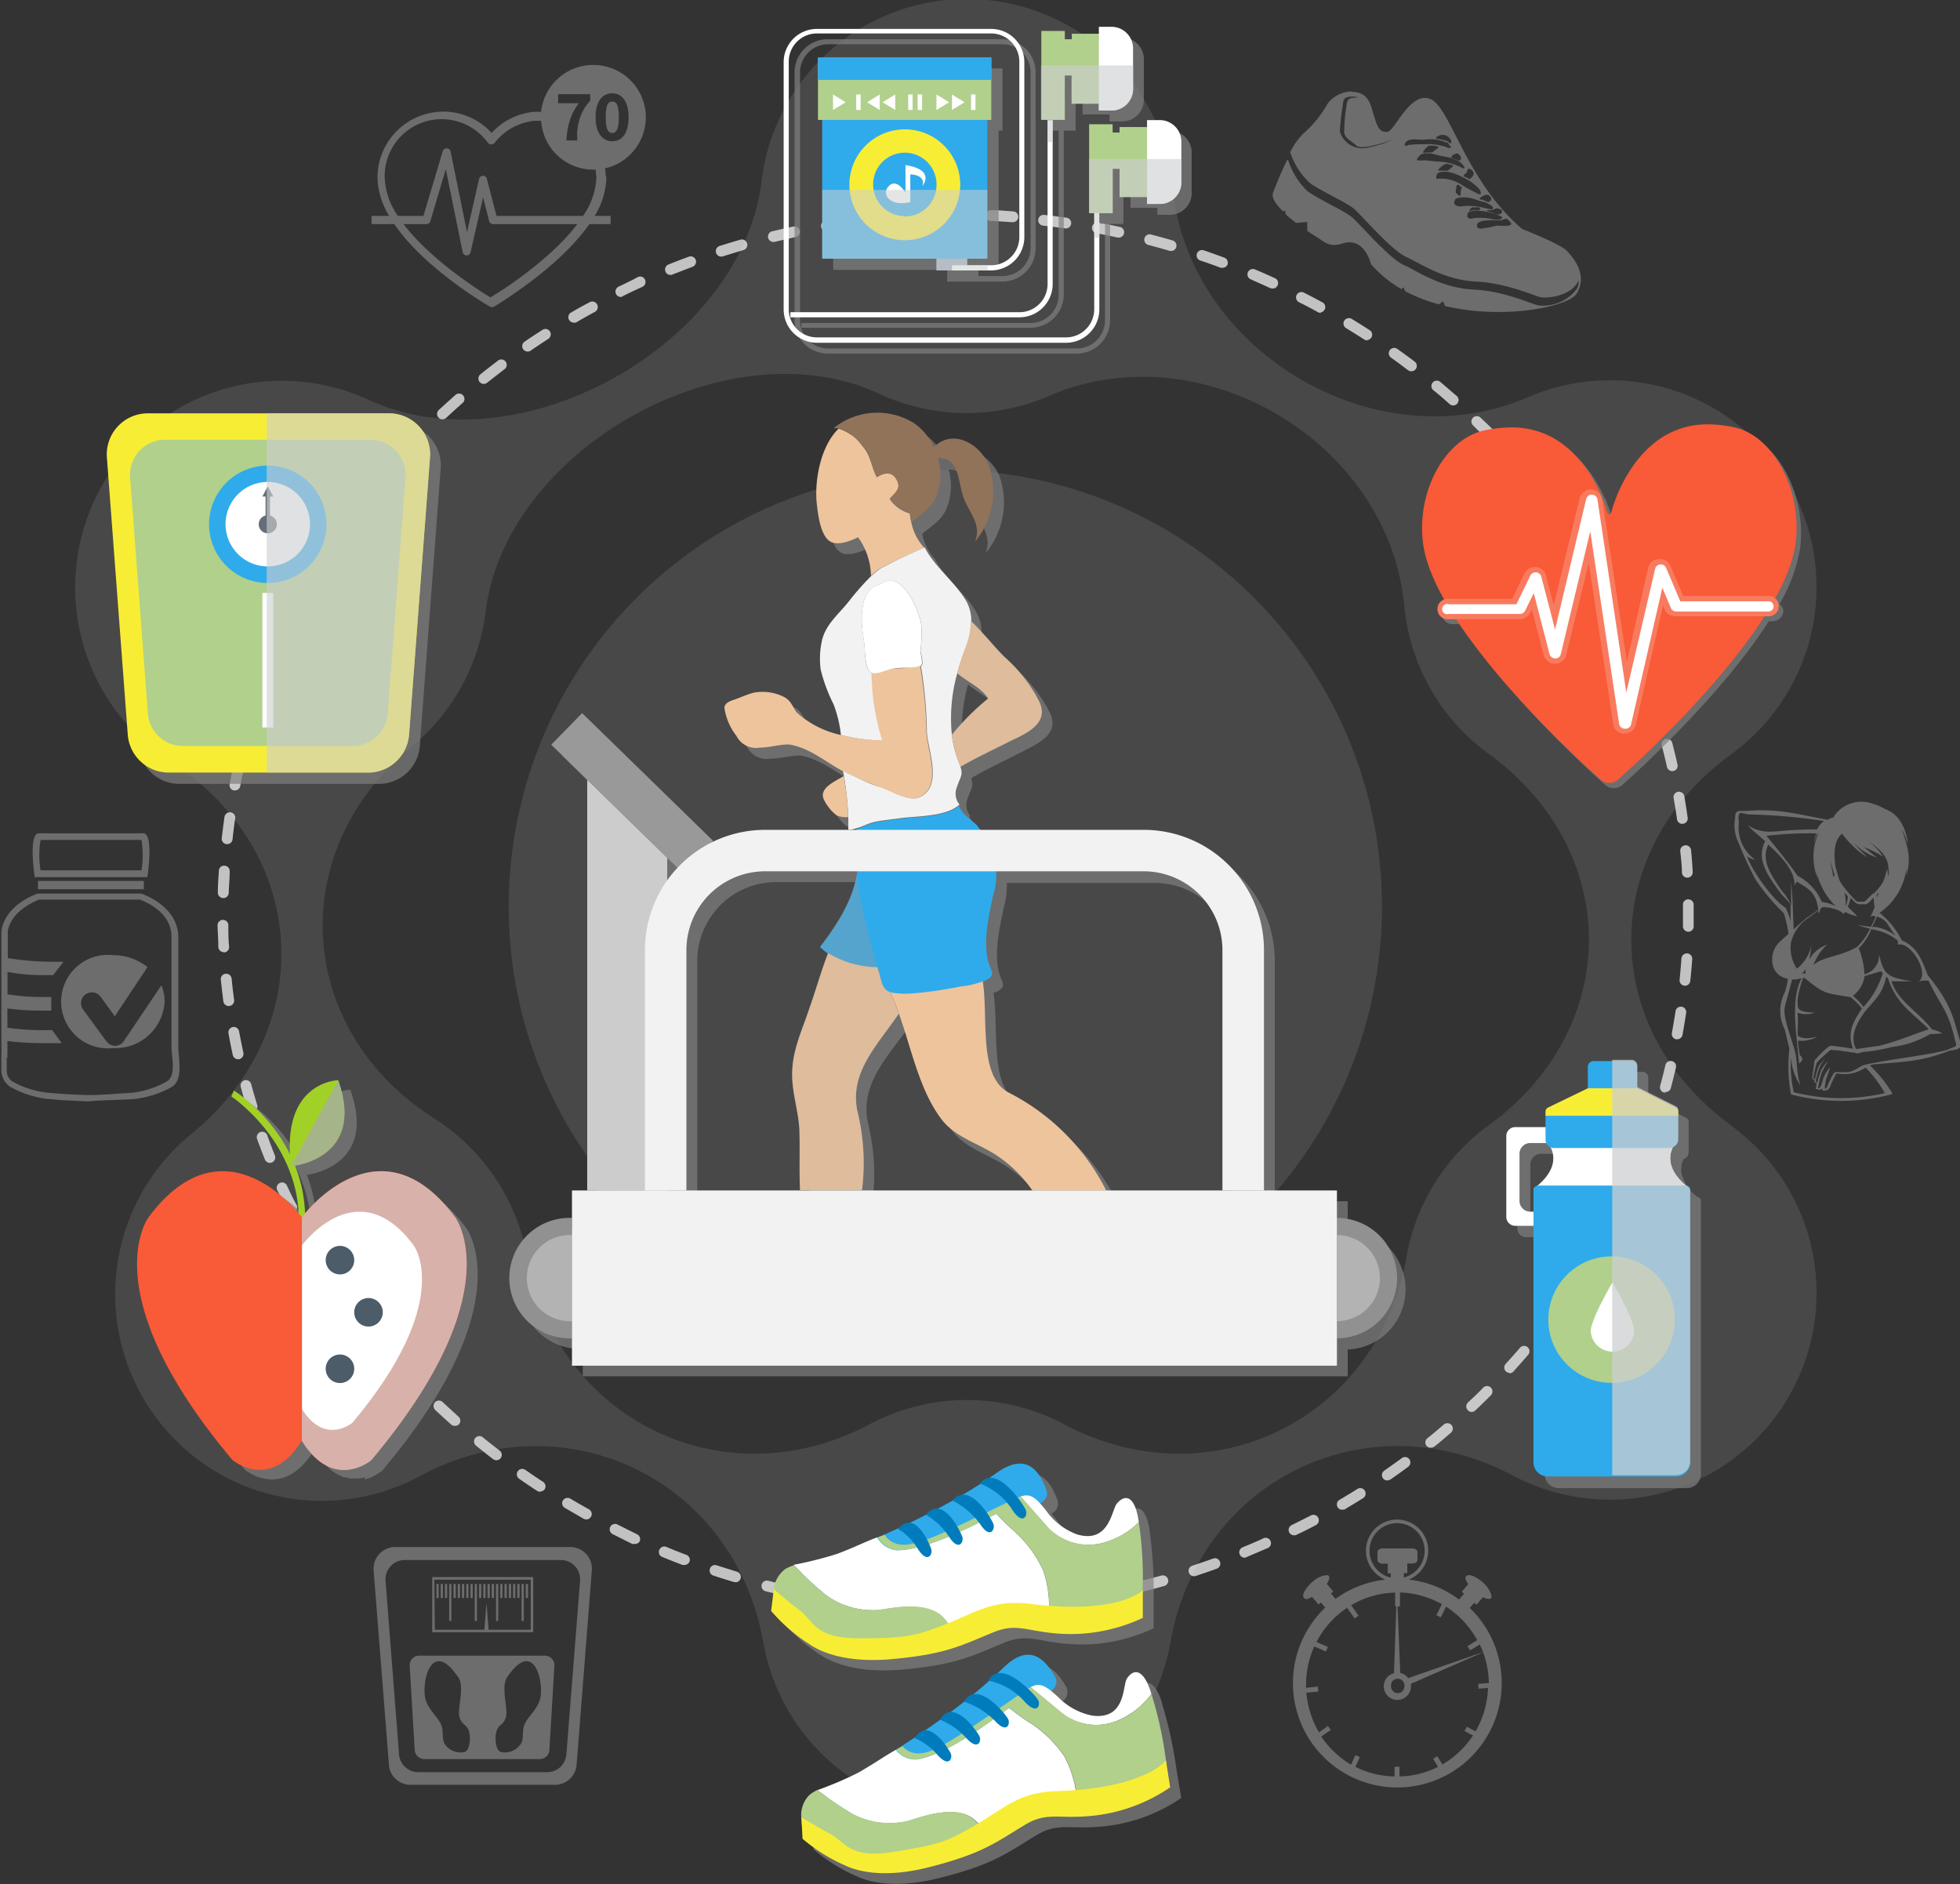 <svg xmlns="http://www.w3.org/2000/svg" viewBox="0 0 203.34 195.46"><rect x="0" y="0" width="203.34" height="195.46" fill="#333333" stroke="none"/><defs><style>.cls-3,.cls-6{fill:gray}.cls-19,.cls-6{opacity:.7}.cls-5{fill:#fff}.cls-17,.cls-19,.cls-27,.cls-6{mix-blend-mode:multiply}.cls-7{fill:#f95a37}.cls-9{fill:#eec49d}.cls-10{fill:#f2f2f2}.cls-12{fill:#2fabeb}.cls-14{fill:#999}.cls-16{fill:#b3b3b3}.cls-17{opacity:.19}.cls-20{fill:#b0d08c}.cls-21{fill:#f8ed35}.cls-22{fill:#007cbd}.cls-25,.cls-27{fill:#cdcfd0}.cls-27,.cls-33{opacity:.75}.cls-28{fill:#a1d126}.cls-31{fill:#656e78}.cls-33{mix-blend-mode:color-dodge}</style></defs><g style="isolation:isolate"><g id="Capa_2" data-name="Capa 2"><g id="layer"><g style="opacity:.27;mix-blend-mode:color-burn"><circle class="cls-3" cx="98.08" cy="94.06" r="45.3" transform="rotate(-82.71 98.07 94.057)"/><path class="cls-3" d="M179.64 116.78c-13.87-10.08-13.87-28.48 0-38.56a21.44 21.44 0 0 0-21.29-36.94c-15.71 6.65-35.09-4.86-36.7-21.87A21.44 21.44 0 0 0 79 18.86C76.91 35.8 53.87 48.61 38.34 41.53A21.44 21.44 0 0 0 17.68 79c14.37 9.23 15.47 27.67 2.28 38.55A21.44 21.44 0 0 0 43.81 153c15.07-7.88 32.35.58 35.37 17.32a21.44 21.44 0 0 0 42.26 0c3-16.75 20.3-25.21 35.36-17.33a21.44 21.44 0 0 0 22.84-36.18Zm-69.09 31.06a21.46 21.46 0 0 0-20.48 0c-15.07 7.87-32.34-.58-35.37-17.33A21.44 21.44 0 0 0 45 116c-14.38-9.23-15.48-27.67-2.29-38.55a21.46 21.46 0 0 0 7.67-14c2.11-16.94 25.15-29.75 40.68-22.67A21.5 21.5 0 0 0 109 41c15.7-6.65 35.08 4.86 36.69 21.87a21.4 21.4 0 0 0 8.74 15.32c13.88 10.08 13.88 28.48 0 38.56a21.43 21.43 0 0 0-8.53 13.73c-3.01 16.78-20.29 25.23-35.35 17.36Z"/></g><path class="cls-5" d="M98.48 167.45h-2.26a.56.56 0 0 1 0-1.12l2.23.05a.55.55 0 0 1 .55.56.56.56 0 0 1-.52.51Zm3.37 0a.57.57 0 0 1 0-1.13c.75 0 1.49-.06 2.23-.1a.54.54 0 0 1 .59.52.56.56 0 0 1-.52.6c-.75 0-1.51.08-2.26.1Zm-9-.2q-1.12-.09-2.25-.21a.56.56 0 0 1-.5-.62.56.56 0 0 1 .62-.49l2.22.2a.56.56 0 0 1 0 1.12Zm14.57-.19a.56.56 0 0 1-.06-1.11l2.21-.26a.55.55 0 0 1 .63.48.56.56 0 0 1-.48.63c-.74.1-1.49.18-2.24.26Zm-20.15-.44h-.08c-.75-.11-1.5-.23-2.24-.36a.57.57 0 0 1-.45-.65.56.56 0 0 1 .65-.46c.73.13 1.46.25 2.2.36a.56.56 0 0 1-.08 1.12Zm25.71-.33a.56.56 0 0 1-.1-1.11q1.09-.19 2.19-.42a.57.57 0 0 1 .66.44.56.56 0 0 1-.43.66c-.74.15-1.48.29-2.23.42Zm-31.23-.69h-.12c-.74-.16-1.47-.34-2.2-.52a.56.56 0 1 1 .27-1.09c.72.19 1.44.36 2.17.52a.56.56 0 0 1-.12 1.11Zm36.72-.47a.56.56 0 0 1-.14-1.11q1.08-.27 2.16-.57a.57.57 0 0 1 .69.39.56.56 0 0 1-.39.69c-.72.2-1.45.4-2.19.58Zm-42.15-1a.44.44 0 0 1-.16 0c-.72-.22-1.44-.44-2.16-.68a.55.55 0 0 1-.35-.7.54.54 0 0 1 .7-.36l2.13.67a.56.56 0 0 1-.16 1.09Zm47.54-.61a.56.56 0 0 1-.17-1.09c.7-.23 1.41-.47 2.11-.72a.56.56 0 1 1 .37 1.05c-.7.26-1.42.5-2.14.74a.47.47 0 0 1-.14.03ZM71 162.35a.51.51 0 0 1-.2 0c-.7-.27-1.4-.54-2.1-.83a.55.55 0 0 1-.3-.73.56.56 0 0 1 .73-.31c.68.29 1.37.56 2.07.82a.56.56 0 0 1 .33.72.57.57 0 0 1-.53.33Zm58.13-.75a.56.56 0 0 1-.21-1.08c.68-.28 1.37-.57 2.05-.88a.56.56 0 1 1 .45 1l-2.08.89a.78.78 0 0 1-.18.07Zm-63.3-1.43a.69.69 0 0 1-.24 0l-2-1a.56.56 0 1 1 .5-1l2 1a.57.57 0 0 1 .27.75.57.57 0 0 1-.5.25Zm68.42-.89a.56.56 0 0 1-.5-.31.55.55 0 0 1 .25-.75c.67-.33 1.33-.67 2-1a.55.55 0 0 1 .76.23.57.57 0 0 1-.23.76c-.67.35-1.34.7-2 1a.54.54 0 0 1-.25.07Zm-73.42-1.65a.68.68 0 0 1-.28-.07l-1.95-1.13a.56.56 0 0 1-.2-.77.57.57 0 0 1 .77-.19c.64.38 1.28.75 1.93 1.11a.56.56 0 0 1 .22.76.59.59 0 0 1-.46.29Zm78.37-1a.56.56 0 0 1-.29-1c.64-.38 1.28-.76 1.91-1.16a.55.55 0 0 1 .77.17.57.57 0 0 1-.17.78c-.64.4-1.29.79-1.94 1.18a.6.6 0 0 1-.25 0Zm-83.17-1.87a.55.55 0 0 1-.3-.09c-.63-.41-1.26-.83-1.87-1.26a.56.56 0 0 1-.14-.78.55.55 0 0 1 .78-.14c.61.42 1.22.84 1.84 1.24a.56.56 0 0 1 .16.78.55.55 0 0 1-.44.22Zm87.9-1.17a.57.57 0 0 1-.46-.24.56.56 0 0 1 .14-.78c.61-.43 1.22-.86 1.82-1.3a.55.55 0 0 1 .78.11.57.57 0 0 1-.12.79c-.6.45-1.22.89-1.84 1.32a.55.55 0 0 1-.25.07Zm-92.43-2.1a.6.6 0 0 1-.34-.11c-.6-.46-1.19-.93-1.77-1.4a.57.57 0 0 1-.09-.79.56.56 0 0 1 .79-.08c.58.47 1.16.93 1.75 1.38a.56.56 0 0 1 .1.78.53.53 0 0 1-.44.22Zm97-1.31a.55.55 0 0 1-.5-.18.56.56 0 0 1 .08-.79c.58-.46 1.15-.94 1.71-1.43a.58.58 0 0 1 .8.06.57.57 0 0 1-.06.79c-.57.49-1.15 1-1.74 1.45a.53.53 0 0 1-.33.1Zm-101.32-2.26a.54.54 0 0 1-.38-.14c-.56-.5-1.11-1-1.66-1.52a.58.58 0 0 1 0-.8.56.56 0 0 1 .79 0c.54.51 1.09 1 1.64 1.51a.57.57 0 0 1 .05.79.59.59 0 0 1-.44.16Zm105.51-1.44a.55.55 0 0 1-.41-.18.56.56 0 0 1 0-.79c.54-.51 1.08-1 1.6-1.56a.57.57 0 0 1 .79 0 .57.57 0 0 1 0 .8c-.53.53-1.07 1.06-1.62 1.58a.57.57 0 0 1-.36.15ZM43.14 144a.54.54 0 0 1-.41-.17c-.52-.54-1-1.09-1.54-1.65a.56.56 0 1 1 .83-.75c.5.55 1 1.09 1.52 1.62a.57.57 0 0 1 0 .8.58.58 0 0 1-.4.15Zm113.48-1.57a.56.56 0 0 1-.41-.94c.5-.55 1-1.1 1.48-1.67a.56.56 0 0 1 .85.73c-.49.57-1 1.14-1.5 1.7a.56.56 0 0 1-.42.22ZM39.4 139.86a.53.53 0 0 1-.43-.2c-.49-.58-1-1.17-1.42-1.76a.56.56 0 1 1 .89-.69c.45.59.92 1.17 1.39 1.74a.57.57 0 0 1-.07.79.62.62 0 0 1-.36.12Zm120.85-1.68a.55.55 0 0 1-.35-.12.57.57 0 0 1-.1-.79c.46-.58.91-1.18 1.35-1.78a.56.56 0 0 1 .78-.12.57.57 0 0 1 .12.79c-.44.6-.9 1.21-1.36 1.8a.57.57 0 0 1-.44.22ZM36 135.41a.55.55 0 0 1-.46-.24c-.43-.61-.86-1.23-1.28-1.86a.56.56 0 0 1 .94-.62c.41.62.83 1.23 1.26 1.84a.57.57 0 0 1-.14.78.55.55 0 0 1-.32.1Zm127.53-1.79a.61.61 0 0 1-.31-.09.57.57 0 0 1-.15-.78c.41-.62.81-1.24 1.2-1.87a.56.56 0 0 1 .77-.19.58.58 0 0 1 .18.78c-.4.64-.8 1.27-1.22 1.9a.56.56 0 0 1-.48.25Zm-130.6-2.91a.55.55 0 0 1-.48-.28c-.39-.65-.76-1.3-1.13-2a.56.56 0 0 1 .22-.76.55.55 0 0 1 .76.22c.36.65.73 1.29 1.11 1.93a.57.57 0 0 1-.19.77.6.6 0 0 1-.29.12Zm133.5-1.88a.68.68 0 0 1-.27-.07.57.57 0 0 1-.22-.77c.36-.64.71-1.3 1.05-2a.57.57 0 0 1 .76-.24.56.56 0 0 1 .24.75c-.34.67-.7 1.34-1.07 2a.56.56 0 0 1-.49.33Zm-136.18-3.06a.56.56 0 0 1-.5-.31c-.33-.68-.65-1.36-1-2a.57.57 0 0 1 .28-.74.55.55 0 0 1 .74.28c.31.67.63 1.35 1 2a.56.56 0 0 1-.26.75.54.54 0 0 1-.26.02Zm138.71-2a.69.69 0 0 1-.24 0 .56.56 0 0 1-.27-.74c.3-.68.6-1.36.89-2a.55.55 0 0 1 .73-.3.56.56 0 0 1 .3.73q-.44 1-.9 2.07a.56.56 0 0 1-.47.29ZM28 120.64a.55.55 0 0 1-.52-.36c-.28-.7-.55-1.41-.81-2.12a.57.57 0 0 1 .34-.72.56.56 0 0 1 .72.34c.25.7.51 1.4.79 2.09a.57.57 0 0 1-.32.73.65.65 0 0 1-.2.04Zm143.09-2a.63.63 0 0 1-.19 0 .57.57 0 0 1-.34-.72q.38-1 .72-2.1a.56.56 0 0 1 1.07.35c-.24.71-.48 1.43-.73 2.13a.57.57 0 0 1-.55.33Zm-144.95-3.3a.58.58 0 0 1-.54-.4c-.22-.72-.43-1.45-.62-2.18a.56.56 0 0 1 .39-.69.57.57 0 0 1 .69.4c.19.72.4 1.43.62 2.15a.55.55 0 0 1-.38.69.45.45 0 0 1-.18.02Zm146.64-2h-.15a.57.57 0 0 1-.4-.69c.2-.71.38-1.43.55-2.16a.56.56 0 0 1 .68-.41.55.55 0 0 1 .41.67c-.17.74-.36 1.47-.55 2.2a.58.58 0 0 1-.56.34ZM24.7 109.89a.57.57 0 0 1-.55-.44c-.16-.73-.31-1.47-.44-2.22a.56.56 0 1 1 1.1-.2c.14.73.28 1.46.44 2.18a.57.57 0 0 1-.43.67Zm149.3-2.07h-.11a.56.56 0 0 1-.44-.66c.13-.72.25-1.45.37-2.19a.56.56 0 1 1 1.1.17c-.11.75-.24 1.49-.37 2.23a.57.57 0 0 1-.55.45Zm-150.27-3.45a.57.57 0 0 1-.56-.49c-.09-.74-.18-1.49-.26-2.25a.55.55 0 0 1 .5-.61.57.57 0 0 1 .62.5c.07.74.16 1.48.26 2.21a.56.56 0 0 1-.49.63Zm151.08-2.11h-.06a.56.56 0 0 1-.5-.61c.07-.74.14-1.48.19-2.22a.57.57 0 0 1 .6-.52.56.56 0 0 1 .52.6c-.06.75-.12 1.5-.2 2.25a.55.55 0 0 1-.55.5Zm-151.6-3.48a.57.57 0 0 1-.56-.53c0-.75-.06-1.51-.08-2.26a.56.56 0 0 1 1.12 0c0 .75 0 1.49.08 2.23a.56.56 0 0 1-.53.59Zm151.94-2.12a.56.56 0 0 1-.55-.57v-2.23a.54.54 0 0 1 .55-.56.56.56 0 0 1 .56.55v2.27a.55.55 0 0 1-.56.54Zm-152-3.49a.57.57 0 0 1-.55-.58c0-.76.06-1.51.11-2.26a.53.53 0 0 1 .59-.52.56.56 0 0 1 .53.59c0 .74-.08 1.48-.1 2.23a.56.56 0 0 1-.58.54Zm151.9-2.12a.56.56 0 0 1-.56-.52c0-.75-.1-1.49-.17-2.22a.56.56 0 0 1 1.12-.11c.07.75.13 1.5.17 2.26a.56.56 0 0 1-.53.59ZM23.53 87.57h-.06A.57.57 0 0 1 23 87c.09-.75.18-1.5.29-2.25a.56.56 0 0 1 1.11.16c-.11.73-.2 1.47-.28 2.21a.56.56 0 0 1-.59.45Zm151-2.1a.56.56 0 0 1-.55-.48c-.1-.74-.22-1.47-.35-2.2a.56.56 0 0 1 .46-.65.58.58 0 0 1 .65.45c.13.75.24 1.49.35 2.24a.56.56 0 0 1-.48.63ZM24.37 82h-.11a.56.56 0 0 1-.44-.65c.14-.75.3-1.49.46-2.22a.56.56 0 0 1 .67-.42.57.57 0 0 1 .43.67c-.17.72-.32 1.45-.46 2.18a.56.56 0 0 1-.55.44Zm149.12-2a.57.57 0 0 1-.55-.44c-.16-.72-.34-1.44-.52-2.16a.56.56 0 1 1 1.08-.28c.19.73.37 1.46.53 2.2a.56.56 0 0 1-.42.67ZM25.65 76.56h-.15a.57.57 0 0 1-.39-.69c.21-.73.42-1.45.65-2.17a.56.56 0 0 1 .7-.37.57.57 0 0 1 .37.71c-.23.7-.44 1.41-.64 2.13a.55.55 0 0 1-.54.39Zm146.38-2a.55.55 0 0 1-.53-.39c-.23-.71-.46-1.42-.7-2.12a.55.55 0 0 1 .34-.71.56.56 0 0 1 .72.34c.24.71.48 1.43.71 2.15a.58.58 0 0 1-.37.71ZM27.38 71.23a.48.48 0 0 1-.2 0 .56.56 0 0 1-.33-.72c.26-.7.53-1.4.82-2.1a.54.54 0 0 1 .72-.31.56.56 0 0 1 .31.73c-.27.69-.54 1.38-.8 2.07a.56.56 0 0 1-.52.33Zm142.76-2a.56.56 0 0 1-.52-.35 74.7 74.7 0 0 0-.87-2.06.56.56 0 1 1 1-.45c.31.69.6 1.39.89 2.09a.57.57 0 0 1-.31.73.52.52 0 0 1-.19.04ZM29.52 66.06a.46.46 0 0 1-.23-.06.57.57 0 0 1-.28-.74q.48-1 1-2a.56.56 0 1 1 1 .51c-.33.66-.66 1.33-1 2a.57.57 0 0 1-.49.29Zm138.31-2a.56.56 0 0 1-.5-.31c-.34-.67-.68-1.33-1-2a.56.56 0 1 1 1-.53q.54 1 1.05 2a.57.57 0 0 1-.25.75.57.57 0 0 1-.3.14Zm-135.75-3a.57.57 0 0 1-.28-.06.56.56 0 0 1-.21-.76q.56-1 1.14-1.95a.56.56 0 0 1 .77-.19.56.56 0 0 1 .19.77c-.39.63-.76 1.27-1.12 1.92a.59.59 0 0 1-.49.28Zm133-1.88a.56.56 0 0 1-.48-.27c-.39-.64-.78-1.27-1.18-1.89a.55.55 0 0 1 .16-.77.56.56 0 0 1 .78.16q.61 1 1.2 1.92a.56.56 0 0 1-.19.77.53.53 0 0 1-.25.09ZM35 56.29a.56.56 0 0 1-.47-.87q.63-.95 1.29-1.86a.57.57 0 0 1 .79-.13.56.56 0 0 1 .13.78c-.44.6-.86 1.21-1.28 1.83a.54.54 0 0 1-.46.25Zm127-1.78a.57.57 0 0 1-.45-.24c-.44-.6-.88-1.2-1.33-1.79a.56.56 0 1 1 .89-.68c.46.6.91 1.21 1.35 1.82a.56.56 0 0 1-.13.78.57.57 0 0 1-.33.11ZM38.33 51.75a.5.5 0 0 1-.35-.12.55.55 0 0 1-.09-.78c.46-.6.94-1.18 1.43-1.76a.56.56 0 0 1 .79-.07.58.58 0 0 1 .07.79c-.48.57-1 1.15-1.41 1.73a.56.56 0 0 1-.44.21Zm120.26-1.68a.53.53 0 0 1-.43-.2c-.47-.56-1-1.13-1.45-1.68a.56.56 0 0 1 .83-.75c.5.57 1 1.14 1.48 1.71a.56.56 0 0 1-.07.79.53.53 0 0 1-.36.13ZM42 47.48a.62.62 0 0 1-.38-.14.58.58 0 0 1 0-.8c.51-.55 1-1.1 1.56-1.64a.56.56 0 0 1 .79 0 .56.56 0 0 1 0 .8c-.52.53-1 1.07-1.53 1.61a.58.58 0 0 1-.44.17Zm112.86-1.56a.56.56 0 0 1-.4-.17c-.52-.53-1.05-1-1.58-1.57a.56.56 0 1 1 .77-.8c.55.52 1.08 1 1.61 1.59a.56.56 0 0 1 0 .79.54.54 0 0 1-.43.16ZM45.94 43.5a.56.56 0 0 1-.38-1c.55-.51 1.11-1 1.68-1.52a.56.56 0 1 1 .74.84c-.56.49-1.12 1-1.66 1.5a.57.57 0 0 1-.38.18Zm104.82-1.44a.54.54 0 0 1-.37-.14c-.55-.49-1.12-1-1.69-1.44a.56.56 0 1 1 .72-.86c.58.48 1.15 1 1.71 1.46a.56.56 0 0 1 .05.79.54.54 0 0 1-.42.19ZM50.19 39.83a.6.6 0 0 1-.44-.21.57.57 0 0 1 .09-.79c.59-.47 1.19-.94 1.79-1.39a.56.56 0 1 1 .67.89l-1.76 1.37a.58.58 0 0 1-.35.13Zm96.23-1.31a.6.6 0 0 1-.34-.11c-.59-.45-1.18-.89-1.79-1.32a.56.56 0 0 1 .65-.91c.61.43 1.22.88 1.82 1.33a.56.56 0 0 1 .11.79.58.58 0 0 1-.45.22Zm-91.71-2.05a.56.56 0 0 1-.32-1c.62-.43 1.25-.84 1.89-1.25a.55.55 0 0 1 .77.16.57.57 0 0 1-.17.78c-.62.4-1.24.81-1.86 1.24a.56.56 0 0 1-.31.07Zm87.12-1.16a.55.55 0 0 1-.3-.09c-.62-.4-1.25-.79-1.88-1.18a.56.56 0 0 1-.19-.77.57.57 0 0 1 .77-.19c.64.39 1.28.79 1.91 1.2a.56.56 0 0 1-.31 1Zm-82.37-1.85a.56.56 0 0 1-.28-1c.65-.38 1.31-.75 2-1.11a.56.56 0 0 1 .54 1c-.66.36-1.3.72-1.95 1.1a.55.55 0 0 1-.31.01Zm77.57-1a.6.6 0 0 1-.27-.06c-.66-.36-1.31-.71-2-1.05a.56.56 0 0 1-.24-.75.55.55 0 0 1 .75-.24c.68.34 1.34.69 2 1.05a.56.56 0 0 1-.26 1Zm-72.61-1.65a.56.56 0 0 1-.24-1.07c.67-.33 1.36-.65 2-1a.55.55 0 0 1 .74.28.56.56 0 0 1-.28.74c-.68.31-1.35.62-2 .95a.57.57 0 0 1-.22.1Zm67.58-.88a.69.69 0 0 1-.24-.05q-1-.46-2-.9a.56.56 0 0 1-.3-.73.57.57 0 0 1 .74-.3c.7.29 1.39.6 2.07.91a.56.56 0 0 1-.23 1.07Zm-62.44-1.41a.54.54 0 0 1-.52-.35.56.56 0 0 1 .31-.73c.69-.28 1.4-.55 2.11-.81a.56.56 0 0 1 .72.33.57.57 0 0 1-.34.72l-2.08.8a.45.45 0 0 1-.2.04Zm57.26-.74a.63.63 0 0 1-.19 0q-1-.39-2.1-.75a.56.56 0 0 1-.36-.71.56.56 0 0 1 .71-.35c.72.24 1.43.5 2.14.76a.57.57 0 0 1 .33.72.56.56 0 0 1-.53.33Zm-52-1.16a.55.55 0 0 1-.53-.39.56.56 0 0 1 .36-.71c.72-.23 1.44-.45 2.17-.66a.57.57 0 0 1 .69.39.56.56 0 0 1-.38.69l-2.13.65a.47.47 0 0 1-.17.03Zm46.66-.6h-.15c-.72-.21-1.43-.41-2.15-.6a.56.56 0 1 1 .28-1.08c.73.19 1.46.39 2.18.6a.56.56 0 0 1-.16 1.1Zm-41.24-.92a.56.56 0 0 1-.55-.43.56.56 0 0 1 .41-.67c.74-.18 1.47-.34 2.21-.5a.57.57 0 0 1 .67.43.56.56 0 0 1-.44.66l-2.17.5Zm35.81-.46h-.11c-.73-.16-1.46-.31-2.19-.44a.56.56 0 0 1 .21-1.11c.74.14 1.48.29 2.21.45a.56.56 0 0 1-.12 1.11ZM85.73 24a.56.56 0 0 1-.09-1.11c.74-.12 1.49-.24 2.24-.34a.56.56 0 0 1 .63.47.57.57 0 0 1-.48.64c-.74.1-1.47.21-2.2.34Zm24.8-.31h-.08c-.73-.1-1.47-.2-2.21-.28a.56.56 0 1 1 .13-1.11c.75.08 1.5.18 2.24.28a.56.56 0 0 1-.08 1.12Zm-19.23-.47a.56.56 0 0 1-.06-1.11c.75-.08 1.5-.14 2.26-.19a.57.57 0 0 1 .59.52.56.56 0 0 1-.52.6l-2.22.18Zm13.7-.17c-.74-.05-1.48-.1-2.23-.13a.55.55 0 0 1-.53-.58.55.55 0 0 1 .58-.54c.76 0 1.51.08 2.26.13a.56.56 0 0 1 0 1.12Zm-8-.18a.56.56 0 0 1 0-1.12h2.46a.56.56 0 1 1 0 1.12h-2.43Z" style="opacity:.7"/><path class="cls-6" d="M180.37 44.79a12.88 12.88 0 0 0-2.75-.31c-7.63 0-9.92 8.87-9.92 8.87-.16.61-.42.61-.58 0 0 0-.13-.46-.41-1.17a.88.88 0 0 0-.21-.47c-1.11-2.5-3.81-6.87-9.2-6.87a13.72 13.72 0 0 0-2.83.32c-4.09.87-7.07 6.33-6.37 11.7a16.86 16.86 0 0 0 2.19 5.83 1.07 1.07 0 0 0-.71 1 1.12 1.12 0 0 0 1.17 1.06h.76c5.37 8.24 15.05 16.7 15.05 16.7a1.35 1.35 0 0 0 1.73 0s9.88-8.64 15.21-17h.33a1.12 1.12 0 0 0 1.18-1 1 1 0 0 0-.4-.79 16.87 16.87 0 0 0 2.14-5.75c.7-5.53-2.34-11.26-6.38-12.12Z"/><path class="cls-7" d="M179.91 44.33a12.88 12.88 0 0 0-2.75-.31c-7.63 0-9.92 8.87-9.92 8.87-.15.62-.42.62-.58 0 0 0-2.3-8.55-9.83-8.55a13.51 13.51 0 0 0-2.82.31c-4.1.87-7.07 6.34-6.38 11.7 1.25 9.52 18.46 24.56 18.46 24.56a1.35 1.35 0 0 0 1.73 0s17.22-15 18.46-24.56c.72-5.43-2.28-11.16-6.37-12.02Z"/><path d="M168.49 76.11a1.13 1.13 0 0 1-1.12-.92l-2.54-16.77-2.36 9.58a1.16 1.16 0 0 1-1.13.86 1.22 1.22 0 0 1-1.17-.82l-1.26-4.83-.19.4a1.2 1.2 0 0 1-1.08.63h-7.35a1.06 1.06 0 1 1 0-2.11h6.58l1.31-2.67a1.19 1.19 0 0 1 1.07-.63h.12a1.13 1.13 0 0 1 1 .81l.82 3.14 2.7-11.14a1.2 1.2 0 0 1 2.32.07l2.57 16.93 2.22-9.78a1.15 1.15 0 0 1 1.1-.86h.1a1.14 1.14 0 0 1 1.09.68l1.33 3.14h8.75a1.06 1.06 0 1 1 0 2.11h-9.56a1.18 1.18 0 0 1-1.1-.68l-.18-.43-2.84 12.43a1.15 1.15 0 0 1-1.15.84Z" style="fill:#f97b5f"/><path class="cls-5" d="M168.54 75.59a.57.57 0 0 1-.56-.47l-3-20-3.06 12.76a.57.57 0 0 1-.56.43.64.64 0 0 1-.59-.41l-1.65-6.37-.91 1.85a.61.61 0 0 1-.54.31h-7.35a.53.53 0 1 1 0-1h7l1.46-3a.61.61 0 0 1 1.11.09l1.44 5.53 3.23-13.55a.6.6 0 0 1 1.16 0l3 20.09 3-12.87a.57.57 0 0 1 .53-.42.59.59 0 0 1 .59.33l1.48 3.49h9.15a.53.53 0 1 1 0 1.06h-9.56a.61.61 0 0 1-.55-.34l-.9-2.13-3.25 14.2a.58.58 0 0 1-.67.42Z"/><path class="cls-6" d="M139.82 127.47v-2.85h-7.57V99.68a12.47 12.47 0 0 0-12.47-12.47h-17c-.13-.17-.25-.34-.38-.5-.62-.69-1.51-1.12-1.83-2 0 0 .06 0 .08-.08a1.76 1.76 0 0 1-.26-1.81c.38-1.08.65-1.2.36-2.09 1.71-1 3.47-1.8 5.23-2.71s4-1.87 2.94-4.09a15.78 15.78 0 0 0-3.58-4.59c-1.22-1.15-2.27-2.59-3.51-3.76a4.21 4.21 0 0 0-.5-2C100.19 61.55 98 60 97 58a5.37 5.37 0 0 1-1.33-2.61c.94-.81 2-1.4 2.5-2.57a6.14 6.14 0 0 0 .25-4.09c2-.06 2 1.92 2.51 3.67s2.1 3 1.32 5a8.3 8.3 0 0 0 1.5-7.85c-.89-2.32-3.77-4-5.77-2A5.79 5.79 0 0 0 95.84 45a7.22 7.22 0 0 0-8.27.6 2.46 2.46 0 0 1 .54 0c-1.86 1.8-2.51 5.29-2.28 7.74.12 1.08.36 3.42 1.44 4 .69.38 1.84 0 2.85-.47a7.16 7.16 0 0 1 1.34 4 27.76 27.76 0 0 0-2.31 2.6c-1 1.24-2.36 2.31-2.79 4a8.37 8.37 0 0 0-.17 3.11 17.58 17.58 0 0 0 1.34 3.61 12.24 12.24 0 0 1 .76 3.18A9.93 9.93 0 0 1 83.73 75c-.4-.56-.57-1.22-1.3-1.59A5 5 0 0 0 79.3 73c-.61.15-1.29.47-1.9.69s-1.08.32-1.15.86a6.16 6.16 0 0 0 1.25 2.93 2.28 2.28 0 0 0 2.44 1.22c1 0 2-.3 3-.33 2.12.33 3.69 1.7 5.55 2.74 0 .17.08.35.11.53-.9.61-2.75 1.29-2 2.58a4.71 4.71 0 0 0 1.26 1.51 2.4 2.4 0 0 0 1.2.17c0 .45 0 .89.05 1.33a2.7 2.7 0 0 0 .8-.14.66.66 0 0 0 0 .14H80.5a12.32 12.32 0 0 0-5.61 1.35l.21-.22L61.51 75.1l-3.2 3.28L62 82v42.6h-1.54v2.85a6.25 6.25 0 1 0 0 12.49v2.84h79.36V140a6.25 6.25 0 0 0 0-12.49ZM100.43 71c1 .89 2.49 1.47 3.2 2.63a25.7 25.7 0 0 0-3.76 3.76 17.32 17.32 0 0 1 .56-6.39Zm-29 20.2a12.32 12.32 0 0 0-1.08 1.31v-2.4Zm.91 33.46V99.68a8.18 8.18 0 0 1 8.17-8.17H90c0 .16 0 .33-.06.48s0 .05 0 .08a12.76 12.76 0 0 1-1 2.81l-.08.17a20.25 20.25 0 0 1-1.55 2.63l-.23.34c-.3.42-.61.85-.95 1.29a6.27 6.27 0 0 0 .87.69c-.63 1.51-1.45 4.4-1.91 5.6-.76 2.37-1.83 4.41-1.83 7 0 1.93.64 3.76.75 5.7.09 2.18 0 4.23.07 6.3Zm18.18 0a22.64 22.64 0 0 0-.43-8c-1-4.12 2-7 4.29-10.26 1.31 3.67 2.09 7.74 4.31 10.79 1.51 2.05 4 2.58 6 4a13.66 13.66 0 0 1 3.52 3.51Zm25.37 0a23.08 23.08 0 0 0-10-10.07c-3.34-1.62-2.22-7.7-2.82-11.59l.15-.07h.12c1.22-.65.58-.94.29-2.08-.51-2.15.07-4.59.5-6.67a8.37 8.37 0 0 0 .32-2.58h15.33a8.19 8.19 0 0 1 8.22 8.08v24.94Z"/><path class="cls-9" d="M95.89 56.83A46.6 46.6 0 0 0 91.27 59a9.38 9.38 0 0 0-.91.73 7.15 7.15 0 0 0-1.34-4c-1 .51-2.16.85-2.85.47-1.08-.6-1.32-2.94-1.44-4-.24-2.45.42-5.94 2.28-7.74a4.74 4.74 0 0 1 2.45 1.81c.9 1 .9 2.1 1.5 3.24.78-.48 1.62-.66 2.1.36s-.23 1.34-.75 1.92a3.75 3.75 0 0 0 2.08 1.48 7.06 7.06 0 0 0 .17 1 5.46 5.46 0 0 0 1.33 2.56Zm-.64 25.91c-1.13.43-3-.64-4-1.07s-2.09-.86-3.17-1.35c-.24-.11-.46-.23-.69-.35-1.86-1-3.43-2.41-5.55-2.74-1 0-2.06.33-3 .33a2.28 2.28 0 0 1-2.44-1.22 6.16 6.16 0 0 1-1.25-2.93c.07-.54.64-.69 1.15-.87s1.28-.53 1.9-.68a4.94 4.94 0 0 1 3.11.43c.74.37.91 1 1.31 1.59a9.93 9.93 0 0 0 4.58 2.36 19.64 19.64 0 0 0 4.29.57 24.38 24.38 0 0 1-1.11-7c.54.22 1.56-.38 2.15-.43s1.24-.06 1.83-.11a3.18 3.18 0 0 0 1.1-.19 44 44 0 0 1 .65 6.92c.11 1.9 1.72 5.77-.86 6.74Z"/><path class="cls-5" d="m95.58 69-.09.08a3.18 3.18 0 0 1-1.1.19c-.59 0-1.24 0-1.83.11s-1.61.65-2.15.43c-.71-.33-.66-2.41-.76-3.15-.31-1.81-.77-5.59 1.76-6.09 2.14-1.51 3.88 2.58 4.15 4.15a15.68 15.68 0 0 1-.06 2.74c-.04.33.29 1.3.08 1.54Z"/><path class="cls-10" d="M99.31 69.84a17.32 17.32 0 0 0-.56 6.39 11 11 0 0 0 .75 2.91 4 4 0 0 1 .14.41c.29.89 0 1-.36 2.09a1.77 1.77 0 0 0 .26 1.82l-.08.08c-1.39 1.18-4.34 1.12-6 1.33-.94.15-1.94.21-2.87.43-.54.15-1.18.46-1.79.65a2.58 2.58 0 0 1-.79.14v-1.33a33.63 33.63 0 0 0-.46-4.26c0-.18-.07-.36-.11-.53.23.12.45.24.69.35 1.08.49 2.1 1 3.17 1.35s2.85 1.5 4 1.07c2.58-1 1-4.84.86-6.72a44 44 0 0 0-.62-6.91l.09-.08c.21-.27-.12-1.24-.12-1.56a15.68 15.68 0 0 0 .06-2.74c-.27-1.57-2-5.66-4.15-4.15-2.53.5-2.07 4.28-1.76 6.09.1.74 0 2.82.76 3.15a24.38 24.38 0 0 0 1.11 7 19.64 19.64 0 0 1-4.29-.57 12.66 12.66 0 0 0-.76-3.18 17.22 17.22 0 0 1-1.34-3.61 8.64 8.64 0 0 1 .16-3.12c.43-1.66 1.83-2.74 2.8-4a27.86 27.86 0 0 1 2.31-2.61 9.38 9.38 0 0 1 .91-.73 46.6 46.6 0 0 1 4.62-2.2c1 2 3.18 3.6 4.33 5.61a4.21 4.21 0 0 1 .5 2 7.4 7.4 0 0 1-.5 2.61 25.79 25.79 0 0 0-.96 2.82Z"/><path d="M101.15 56.2c.78-2-.84-3.17-1.32-5s-.48-3.73-2.51-3.67a6.14 6.14 0 0 1-.25 4.09c-.52 1.17-1.56 1.76-2.51 2.57a7.06 7.06 0 0 1-.17-1 3.75 3.75 0 0 1-2.08-1.48c.52-.58 1.17-1 .75-1.92s-1.32-.79-2.06-.3c-.6-1.14-.6-2.28-1.5-3.24a4.74 4.74 0 0 0-2.5-1.81 2 2 0 0 0-.54 0 7.22 7.22 0 0 1 8.27-.6 5.79 5.79 0 0 1 2.14 2.55c2-2 4.88-.32 5.76 2a8.27 8.27 0 0 1-1.48 7.81Z" style="fill:#91735a"/><path class="cls-9" d="M104.87 76.85c-1.76.91-3.52 1.7-5.23 2.7a4 4 0 0 0-.14-.41 11 11 0 0 1-.75-2.91 25.7 25.7 0 0 1 3.76-3.76c-.71-1.16-2.18-1.74-3.2-2.63a25.79 25.79 0 0 1 .91-2.82 7.4 7.4 0 0 0 .5-2.61c1.24 1.16 2.29 2.6 3.51 3.76a15.78 15.78 0 0 1 3.58 4.59c1.07 2.24-1.22 3.29-2.94 4.09Z"/><path class="cls-12" d="M103 93c-.43 2.08-1 4.52-.5 6.67.29 1.14.93 1.43-.29 2.07a.67.67 0 0 1-.12.06l-.15.06a9.22 9.22 0 0 1-2.31.53 41.4 41.4 0 0 1-5 .72 8.47 8.47 0 0 1-2.29-.11 1 1 0 0 1-.23-.11c-.64-.36-.71-1.36-.93-2 0-.16-.09-.32-.13-.48a10.14 10.14 0 0 1-5.12-1.46 6.19 6.19 0 0 1-.85-.7c3.09-4 4.64-7.36 3.76-12.24.61-.19 1.25-.5 1.79-.65.93-.22 1.93-.28 2.87-.43 1.64-.21 4.59-.15 6-1.33.32.93 1.21 1.36 1.83 2a10.14 10.14 0 0 1 1.57 2.72A6.9 6.9 0 0 1 103 93Z"/><path class="cls-9" d="M114.76 123.5h-7.66a13.66 13.66 0 0 0-3.52-3.51c-2-1.4-4.51-1.94-6-4-2.23-3.05-3-7.12-4.31-10.79a23.49 23.49 0 0 0-.91-2.25 8.47 8.47 0 0 0 2.29.11 41.4 41.4 0 0 0 5-.72 9.22 9.22 0 0 0 2.31-.53c.6 3.9-.52 10 2.81 11.6a23 23 0 0 1 9.99 10.09Z"/><path class="cls-9" d="M89 115.47a22.7 22.7 0 0 1 .43 8H83c-.1-2.07 0-4.12-.07-6.31-.11-1.93-.75-3.76-.75-5.69 0-2.58 1.07-4.63 1.83-7 .46-1.2 1.28-4.09 1.91-5.6a10.14 10.14 0 0 0 5.12 1.46c0 .16.09.32.13.48.22.65.29 1.65.93 2a1 1 0 0 0 .23.11 23.49 23.49 0 0 1 .91 2.25C91 108.48 88 111.35 89 115.47Zm-1-30.71a2.4 2.4 0 0 1-1.2-.17 4.59 4.59 0 0 1-1.26-1.51c-.75-1.29 1.1-2 2-2.58a33.63 33.63 0 0 1 .46 4.26Z"/><path style="fill:#ccc" d="M69.22 88.99v34.51h-8.3V80.89l8.3 8.1z"/><path class="cls-14" d="m73.97 87.22-3.2 3.28-1.55-1.51-8.3-8.1-3.73-3.63 3.2-3.28 13.58 13.24z"/><path class="cls-10" d="M131.13 98.56v24.94h-4.31V98.56a8.18 8.18 0 0 0-8.17-8.17H79.38a8.18 8.18 0 0 0-8.17 8.17v24.94h-4.3V98.56a12.47 12.47 0 0 1 12.47-12.47h39.27a12.47 12.47 0 0 1 12.48 12.47Z"/><path d="M144.94 132.59a6.24 6.24 0 0 1-6.24 6.25v-12.49a6.24 6.24 0 0 1 6.24 6.24Zm-85.6-6.24v12.49a6.25 6.25 0 1 1 0-12.49Z" style="fill:#919191"/><path class="cls-16" d="M59.34 128.13v8.93a4.47 4.47 0 1 1 0-8.93Z"/><path class="cls-10" d="M59.34 123.5h79.36v18.18H59.34z"/><path class="cls-16" d="M143.16 132.59a4.47 4.47 0 0 1-4.46 4.47v-8.93a4.46 4.46 0 0 1 4.46 4.46Z"/><g class="cls-17"><path class="cls-14" d="M104.87 76.85c-1.76.91-3.52 1.7-5.23 2.7a4 4 0 0 0-.14-.41 11 11 0 0 1-.75-2.91 25.7 25.7 0 0 1 3.76-3.76c-.71-1.16-2.18-1.74-3.2-2.63a25.79 25.79 0 0 1 .91-2.82 7.4 7.4 0 0 0 .5-2.61c1.24 1.16 2.29 2.6 3.51 3.76a15.78 15.78 0 0 1 3.58 4.59c1.07 2.24-1.22 3.29-2.94 4.09Z"/></g><path class="cls-14" d="M91.05 100.37a10.19 10.19 0 0 1-5.12-1.46 6.27 6.27 0 0 1-.85-.71c2-2.67 3.41-5 3.86-7.71 0 1.96 1.15 6.64 2.11 9.88Z" style="opacity:.36;mix-blend-mode:multiply"/><g class="cls-17"><path class="cls-14" d="M89 115.47a22.7 22.7 0 0 1 .43 8H83c-.1-2.07 0-4.12-.07-6.31-.11-1.93-.75-3.76-.75-5.69 0-2.58 1.07-4.63 1.83-7 .46-1.2 1.28-4.09 1.91-5.6a10.14 10.14 0 0 0 5.12 1.46c0 .16.09.32.13.48.22.65.29 1.65.93 2a1 1 0 0 0 .23.11 23.49 23.49 0 0 1 .91 2.25C91 108.48 88 111.35 89 115.47Z"/></g><g class="cls-19"><path class="cls-3" d="M93.66 173.2c5.72-.52 7.18-1.43 10.57-2.8 2.61-1.06 3.6.11 7.72.2a17.45 17.45 0 0 0 7.73-1.68v-2.85a43.63 43.63 0 0 0-.38-7s0-.06 0-.1c-.35-2.65-1.36-3-2.27-1.94-.55.61-.76 4.22-4.15 3.21a6.79 6.79 0 0 1-3.2-2.47c-.23-.29-.43-.52-.62-.73a1.14 1.14 0 0 0 .64-1.43c-.69-1.88-2-4-5.12-1.77l-.78.54a1.37 1.37 0 0 0-1 .59h.06c-.6.39-1.22.77-1.85 1.14a1.48 1.48 0 0 0-1 .6l-1.58.86a1.39 1.39 0 0 0-1.19.61c-.56.29-1.13.57-1.68.84a1.31 1.31 0 0 0-1.1.52l-2.06.93-.19.06c-1.5.56-2 .89-4.11 1.7a37.33 37.33 0 0 1-4.56 1.15 4.08 4.08 0 0 0-.88.37 2.69 2.69 0 0 0-1.24 2.25l-.24 2.25A17.74 17.74 0 0 0 85 171.6c1.48 1.04 4.25 2 8.66 1.6Zm28.42 10.54a44.67 44.67 0 0 0-1.47-6.82v-.09c-.76-2.57-1.81-2.72-2.54-1.57-.45.69-.09 4.29-3.6 3.82a6.8 6.8 0 0 1-3.55-1.94c-.27-.25-.5-.45-.72-.62a1.16 1.16 0 0 0 .41-1.52c-1-1.75-2.62-3.6-5.34-.94l-.68.65a1.37 1.37 0 0 0-.89.74h.07c-.54.48-1.09 1-1.66 1.42a1.44 1.44 0 0 0-.94.75l-1.42 1.1a1.4 1.4 0 0 0-1.09.78l-1.54 1.08a1.35 1.35 0 0 0-1 .69c-.65.43-1.28.85-1.89 1.24l-.17.09c-1.4.79-1.88 1.2-3.8 2.32a37.85 37.85 0 0 1-4.32 1.85 4.2 4.2 0 0 0-.82.51 2.67 2.67 0 0 0-.83 2.33l.12 2.25a17.39 17.39 0 0 0 4.32 2.72c1.62.81 4.5 1.32 8.79.23 5.57-1.4 6.87-2.53 10-4.42 2.42-1.45 3.58-.45 7.66-1a17.5 17.5 0 0 0 7.37-2.86Z"/></g><path class="cls-12" d="M83.21 162.55s12-3.92 20.22-9.77c3.1-2.2 4.43-.11 5.12 1.76.56 1.53-2.16 2-2.16 2s-20.1 8.21-21.93 8.49-1.25-2.48-1.25-2.48Z"/><path class="cls-5" d="M114.4 160.07a8.33 8.33 0 0 0 3.74-2.16c-.35-2.65-1.35-3-2.26-1.94-.55.61-.76 4.22-4.15 3.21a6.79 6.79 0 0 1-3.2-2.47c-1.14-1.43-1.65-1.8-2.66-1.45.85.92 1.86 2.1 2.92 3.29a5.83 5.83 0 0 0 5.61 1.52Zm-5.69 8.17a11.35 11.35 0 0 0-.48-5.29 12.47 12.47 0 0 0-3-4.08 25.66 25.66 0 0 1-1.87-1.82C101 158.26 96 160.89 93 160.83a2.6 2.6 0 0 1-2-1.34c-1.5.56-2 .89-4.11 1.7a39.79 39.79 0 0 1-4.56 1.15 38.56 38.56 0 0 0 3.2 3 8.15 8.15 0 0 0 5.8 1.66c1.53-.24 5.13-.89 6.65 1a4.53 4.53 0 0 1 1.09 2.34l.41-.18c5.41-2.58 6.88-1.49 10.45-1.68 4.54-.25 7.48-.26 8.34-2.16a78.75 78.75 0 0 1-9.56 1.92Z"/><path class="cls-20" d="M118.16 158v-.1a8.33 8.33 0 0 1-3.74 2.16 5.83 5.83 0 0 1-5.61-1.52c-1.06-1.19-2.07-2.37-2.92-3.29a5.07 5.07 0 0 0-.64.26l-2.31 1.11c-5 2.4-6.33 3-7.94 3.44-2.47.73-3.21-.84-3.21-.84l-.73.26a2.6 2.6 0 0 0 2 1.34c3 .06 8-2.57 10.32-3.78a25.66 25.66 0 0 0 1.87 1.82 12.47 12.47 0 0 1 3 4.08 11.35 11.35 0 0 1 .48 5.29 78.75 78.75 0 0 0 9.56-2 3.36 3.36 0 0 0 .24-.83 39.64 39.64 0 0 0-.37-7.4Zm-26.83 9a8.15 8.15 0 0 1-5.76-1.61 38.56 38.56 0 0 1-3.2-3 3.88 3.88 0 0 0-.88.37 3 3 0 0 0-1.23 2.46c-.25 1.84.78 3.23 3.37 4.55 4.48 2.28 12 1.92 15.44.54a4.53 4.53 0 0 0-1.07-2.39c-1.54-1.85-5.14-1.2-6.67-.92Z"/><path class="cls-21" d="M80.28 164.87s1.63 1.41 2.57 2.09c1.59 1.14 1.53 3 6.24 3 4.33 0 5.5-.18 7.81-1 4.28-1.52 5.73-3.1 10.09-2.56 9.09 1.12 11.57-1.41 11.57-1.41v2.85a17.61 17.61 0 0 1-7.73 1.68c-4.12-.09-5.11-1.26-7.72-.2-3.39 1.37-4.85 2.28-10.57 2.8-4.41.4-7.18-.56-8.65-1.6a18 18 0 0 1-3.89-3.4Z"/><path class="cls-22" d="M93.17 158.61a6.12 6.12 0 0 1 2.06 2.09c1 1.56 1.56.55 1.38 0s-1.69-4.18-3.44-2.09Zm2.89-1.47a7.2 7.2 0 0 1 2.4 2.29c1 1.55 1.56.55 1.37 0s-2.02-4.43-3.77-2.29Zm2.76-1.47a8 8 0 0 1 2.88 2.46c1 1.55 1.55.55 1.37 0s-2.5-4.56-4.25-2.46Zm2.84-1.76a6.84 6.84 0 0 1 3.41 2.8c1.05 1.52 1.55.55 1.37 0s-3.1-4.99-4.78-2.8Z"/><path class="cls-12" d="M85.67 185.77S96.88 180 104.11 173c2.72-2.66 4.36-.81 5.34.94.79 1.42-1.83 2.32-1.83 2.32S89.05 187.47 87.29 188s-1.62-2.23-1.62-2.23Z"/><path class="cls-5" d="M116.08 178.44a8.48 8.48 0 0 0 3.37-2.71c-.76-2.57-1.81-2.72-2.55-1.57-.44.69-.08 4.29-3.59 3.82a6.8 6.8 0 0 1-3.55-1.94c-1.34-1.23-1.91-1.51-2.85-1 1 .78 2.16 1.79 3.4 2.8a5.8 5.8 0 0 0 5.77.6Zm-4.34 8.96a11.31 11.31 0 0 0-1.3-5.15 12.43 12.43 0 0 0-3.64-3.55c-.54-.32-1.44-1-2.13-1.5-2.12 1.55-6.62 4.93-9.6 5.34a2.6 2.6 0 0 1-2.14-1c-1.4.79-1.88 1.2-3.8 2.32a38.63 38.63 0 0 1-4.32 1.85 38.63 38.63 0 0 0 3.63 2.48 8.22 8.22 0 0 0 5.94.68c1.47-.48 4.93-1.67 6.72-.09a4.48 4.48 0 0 1 1.44 2.14l.38-.24c4.93-3.4 6.56-2.55 10.06-3.29 4.44-1 7.34-1.42 7.89-3.44a78.14 78.14 0 0 1-9.13 3.45Z"/><path class="cls-20" d="M119.48 175.82v-.09a8.48 8.48 0 0 1-3.37 2.71 5.8 5.8 0 0 1-5.77-.62c-1.24-1-2.42-2-3.4-2.8-.18.1-.37.21-.59.36l-2.11 1.46c-4.55 3.15-5.79 3.92-7.31 4.64-2.32 1.11-3.29-.33-3.29-.33l-.68.37a2.6 2.6 0 0 0 2.14 1c3-.41 7.48-3.79 9.6-5.34.69.52 1.59 1.18 2.13 1.5a12.43 12.43 0 0 1 3.64 3.55 11.31 11.31 0 0 1 1.3 5.15 78.14 78.14 0 0 0 9.13-3.47 2.89 2.89 0 0 0 .11-.86 39.74 39.74 0 0 0-1.53-7.23Zm-25.1 13.03a8.22 8.22 0 0 1-5.94-.68 38.63 38.63 0 0 1-3.63-2.48 4.2 4.2 0 0 0-.82.51 2.92 2.92 0 0 0-.82 2.62c0 1.85 1.27 3.06 4 4 4.78 1.56 12.18 0 15.34-1.88a4.48 4.48 0 0 0-1.44-2.14c-1.76-1.62-5.22-.43-6.69.05Z"/><path class="cls-21" d="M83.14 188.52s1.86 1.14 2.86 1.66c1.75.87 2 2.68 6.63 1.95 4.27-.68 5.4-1 7.56-2.21 4-2.18 5.17-4 9.56-4.11 9.15-.31 11.21-3.19 11.21-3.19l.44 2.8a17.44 17.44 0 0 1-7.37 2.87c-4.08.56-5.24-.44-7.66 1-3.13 1.89-4.43 3-10 4.42-4.29 1.09-7.17.57-8.79-.23a17.39 17.39 0 0 1-4.32-2.72Z"/><path class="cls-22" d="M94.89 180.32a6.09 6.09 0 0 1 2.37 1.74c1.23 1.38 1.62.3 1.35-.21s-2.31-3.85-3.72-1.53Zm2.62-1.91a7.18 7.18 0 0 1 2.73 1.89c1.24 1.38 1.63.3 1.36-.21s-2.68-4.02-4.09-1.68Zm2.49-1.88a8.06 8.06 0 0 1 3.23 2c1.24 1.38 1.62.3 1.35-.21s-3.17-4.13-4.58-1.79Zm2.54-2.18a6.81 6.81 0 0 1 3.8 2.23c1.28 1.34 1.63.3 1.36-.21s-3.84-4.45-5.16-2.02Z"/><g class="cls-19"><path class="cls-3" d="M121.39 13.58h-1.32v.72h-2.79v.57h-.73V14h-2.44v9.23h.53v10a2.92 2.92 0 0 1-2.92 2.92H85.87A2.92 2.92 0 0 1 83 33.23V7.52a2.93 2.93 0 0 1 2.92-2.93H104a2.93 2.93 0 0 1 2.92 2.93v18.2a2.92 2.92 0 0 1-2.92 2.92h-2.49V28h2.09V13.55h.4V7.1H86v6.45h.44V28h11.83v1.21H104a3.45 3.45 0 0 0 3.44-3.45V7.52A3.44 3.44 0 0 0 104 4.07H85.87a3.44 3.44 0 0 0-3.44 3.45v25.71a3.45 3.45 0 0 0 3.44 3.45h25.85a3.46 3.46 0 0 0 3.45-3.45v-10h1.38v-4.6h.73v2.93h2.79v.72h1.32a2.24 2.24 0 0 0 2.24-2.28v-4.18a2.24 2.24 0 0 0-2.24-2.24Z"/><path class="cls-3" d="M109.83 30.59a2.92 2.92 0 0 1-2.92 2.92H83.15V34h23.76a3.45 3.45 0 0 0 3.45-3.45v-17h1.23V8.94h.72v2.93h2.8v.72h1.32a2.24 2.24 0 0 0 2.24-2.24V6.14a2.24 2.24 0 0 0-2.24-2.24h-1.32v.72h-2.8v.57h-.72v-.86h-2.44v9.22h.68v17Z"/></g><path style="fill:#98a6b7" d="M97.15 26.07h3.19v1.98h-3.19z"/><path class="cls-12" d="M85.3 6.25h17.13v20.58H85.3z"/><path class="cls-21" d="M93.87 13.42a5.75 5.75 0 1 0 5.75 5.75 5.75 5.75 0 0 0-5.75-5.75Zm0 9a3.29 3.29 0 1 1 3.29-3.29 3.29 3.29 0 0 1-3.29 3.33Z"/><path class="cls-20" d="M84.86 5.98h17.98v6.46H84.86z"/><path class="cls-12" d="M84.86 5.98h17.98v2.31H84.86z"/><path class="cls-5" d="M93.94 17.12V20s-.89-1.58-1.74-.69.22 2.17 2.24 1.65v-2.87s1.64 0 1.25 1.21c0 0 1.46-1.66-1.75-2.18ZM86.42 9.8v1.61l1.31-.8-1.31-.81zm7.8 0h.46v1.61h-.46zm-2.95 0v1.61l-1.31-.8 1.31-.81zm1.61 0v1.61l-1.32-.8 1.32-.81zm-4.05 0h.46v1.61h-.46zm9.93 0v1.61l1.31-.8-1.31-.81zm-1.61 0v1.61l1.32-.8-1.32-.81zm3.59 0h.46v1.61h-.46zm-5.54 0h.46v1.61h-.46z"/><path class="cls-5" d="M110.6 35.56H84.75a3.46 3.46 0 0 1-3.45-3.45V6.39A3.45 3.45 0 0 1 84.75 3h18.07a3.44 3.44 0 0 1 3.45 3.44V24.6a3.45 3.45 0 0 1-3.45 3.45h-4.06v-.53h4.06a2.93 2.93 0 0 0 2.93-2.92V6.39a2.93 2.93 0 0 0-2.93-2.92H84.75a2.92 2.92 0 0 0-2.92 2.92v25.72A2.92 2.92 0 0 0 84.75 35h25.85a2.92 2.92 0 0 0 2.92-2.92V21.85h.53v10.26a3.46 3.46 0 0 1-3.45 3.45Z"/><path class="cls-20" d="M112.99 12.89h2.44v9.22h-2.44z"/><path class="cls-20" d="M114.84 13.75h1.48v3.76h-1.48z"/><path class="cls-20" d="M116.15 13.18h3.49v7.26h-3.49z"/><path class="cls-5" d="M120.27 21.16H119v-8.7h1.32a2.24 2.24 0 0 1 2.24 2.24v4.22a2.24 2.24 0 0 1-2.29 2.24Z"/><path class="cls-20" d="M108.03 3.21h2.44v9.22h-2.44z"/><path class="cls-20" d="M109.87 4.07h1.48v3.76h-1.48z"/><path class="cls-20" d="M111.19 3.5h3.49v7.26h-3.49z"/><path class="cls-5" d="M115.31 11.47H114V2.78h1.32A2.24 2.24 0 0 1 117.55 5v4.23a2.24 2.24 0 0 1-2.24 2.24Zm-9.52 21.45H82v-.53h23.76a2.92 2.92 0 0 0 2.92-2.92v-17h.53v17a3.46 3.46 0 0 1-3.42 3.45Z"/><path class="cls-25" d="M100.34 26.84h2.09V19.7H85.3v7.14h11.85v1.21h5.32v-.53h-2.13v-.68z" style="opacity:.55;mix-blend-mode:multiply"/><path class="cls-25" d="M113 16.5v5.62h.53v2.55h.53v-2.55h1.38v-4.61h.72v2.93H119v.72h1.32a2.24 2.24 0 0 0 2.24-2.24V16.5Zm-5-9.71v5.64h.68v2.31h.53v-2.31h1.23V7.82h.72v2.93H114v.72h1.32a2.24 2.24 0 0 0 2.24-2.24V6.79Z" style="opacity:.62;mix-blend-mode:multiply"/><path class="cls-6" d="M176.45 124.44a.36.36 0 0 0-.07-.1.53.53 0 0 0-.3-.17 4.24 4.24 0 0 1-1.62-2.4 2.45 2.45 0 0 1 0-.9q0-.18.09-.33a1.47 1.47 0 0 1 .12-.28.39.39 0 0 0 .11-.06l.15-.1a.76.76 0 0 0 .09-.09l.11-.16v-.09a.81.81 0 0 0 .06-.31v-3.05a.45.45 0 0 0-.19-.4l-4-2v-2.2a.6.6 0 0 0-.6-.6h-3.92a.6.6 0 0 0-.6.6v2.2l-4.13 2a.46.46 0 0 0-.26.41v1.69h-3.17a.93.93 0 0 0-.9 1v8.25a.93.93 0 0 0 .9 1h1.93v24.56a1.46 1.46 0 0 0 1.46 1.47H175a1.46 1.46 0 0 0 1.46-1.47v-28.28a.58.58 0 0 0-.01-.19Zm-16.61 2.38a1.11 1.11 0 0 1-1.07-1.14v-4.84a1.11 1.11 0 0 1 1.07-1.14h1.7a.86.86 0 0 0 .46.46c.33.63.76 2.18-1.4 4a.53.53 0 0 0-.33.27.46.46 0 0 0 0 .21v2.19Z"/><path class="cls-5" d="M156.27 117.93v8.24a.94.94 0 0 0 .9 1h5.1a.94.94 0 0 0 .9-1v-8.24a.93.93 0 0 0-.9-1h-5.1a.93.93 0 0 0-.9 1Zm4.57 7.77h-2.12a1.12 1.12 0 0 1-1.08-1.14v-4.84a1.12 1.12 0 0 1 1.08-1.14h2.12a1.11 1.11 0 0 1 1.07 1.14v4.84a1.11 1.11 0 0 1-1.07 1.14Z"/><path class="cls-5" d="M173.74 118.73h-13.06s1.76 2.09-1.54 4.56v1.58h16.14v-1.58c-3.28-2.47-1.54-4.56-1.54-4.56Z"/><path class="cls-12" d="M173.9 153.17h-13.34a1.47 1.47 0 0 1-1.47-1.47v-28.2a.52.52 0 0 1 .52-.51h15.23a.51.51 0 0 1 .52.51v28.2a1.46 1.46 0 0 1-1.46 1.47Zm-13.56-37.56v2.62a.87.87 0 0 0 .87.87h12a.87.87 0 0 0 .87-.87v-2.62Zm9.51-2.53h-5.12v-2.4a.6.6 0 0 1 .6-.6h3.92a.6.6 0 0 1 .6.6Z"/><circle class="cls-20" cx="167.19" cy="136.9" r="6.56"/><path class="cls-5" d="M169.54 138.11a2.26 2.26 0 0 1-4.51 0c0-1.25 2.26-5.08 2.26-5.08s2.25 3.83 2.25 5.08Z"/><path class="cls-21" d="M169.85 112.9h-5.12l-4.13 2a.46.46 0 0 0-.26.41v.44h13.77v-.44a.46.46 0 0 0-.25-.41Z"/><path class="cls-27" d="M174.93 123c-2.13-1.77-1.72-3.31-1.39-4a.87.87 0 0 0 .57-.82v-3a.46.46 0 0 0-.25-.41l-4-2v-2.22a.6.6 0 0 0-.6-.6h-2v43.09h6.62a1.46 1.46 0 0 0 1.46-1.47V123.5a.52.52 0 0 0-.41-.5Z"/><path class="cls-6" d="m37.78 153.49.45-.14h.06A6.63 6.63 0 0 0 39 153l.37-.23a1.72 1.72 0 0 0 .18-.13l.11-.08c14.65-17.39 8.7-25.17 8.7-25.17-.24-.32-.48-.62-.71-.9-.08-.09-.16-.17-.23-.26l-.48-.53-.27-.27c-.15-.14-.29-.29-.44-.42l-.28-.24c-.14-.13-.28-.24-.42-.35l-.29-.21c-.14-.11-.28-.2-.42-.29l-.27-.17a4.17 4.17 0 0 0-.46-.26l-.22-.12c-.2-.1-.39-.18-.59-.26h-.09l-.67-.21h-.17l-.49-.11h-1.52a2.69 2.69 0 0 0-.4 0h-.22l-.41.07h-.18a3.89 3.89 0 0 0-.49.12h-.09l-.57.19h-.06l-.48.2-.15.07-.37.18-.17.09-.34.19-.16.1-.32.2-.15.1-.31.22-.13.09c-.12.08-.23.17-.34.26h-.07c-.28.22-.53.44-.76.65l-.08.07-.25.23-.09.1-.2.2-.1.09-.17.19-.08.08-.16.18-.06.06-.14.17a15.44 15.44 0 0 0-1-5c1.54-.25 7.06-1.66 4.5-8.84 0 0-5.4.11-5 7.75a17.32 17.32 0 0 0-5.82-6.66l-.27.61c.07 0 6.57 4.46 7 12.11-1.57-1.86-8.52-9-15.57.42 0 0-6 7.78 8.7 25.17 0 0 3.91 3.34 7.2-2 .11.17.21.31.32.46s.2.31.3.43.18.2.27.31.24.29.36.41l.2.17a4.72 4.72 0 0 0 .43.37 1.74 1.74 0 0 0 .18.11 3.79 3.79 0 0 0 .45.29l.13.05a3.44 3.44 0 0 0 .49.21h.12l.47.12h.62a4 4 0 0 0 1-.12Z"/><path class="cls-28" d="M31.66 127H31c.24-8.36-6.92-13.22-7-13.25l.27-.61c.09.05 7.66 4.72 7.39 13.86Z"/><path class="cls-28" d="M35.09 112.06s-6 .1-4.9 8.89c0 .05 7.81-.59 4.9-8.89Z"/><path d="m35.09 112.06-4.9 8.94s7.81-.64 4.9-8.94Z" style="fill:#a8aaab;opacity:.75;mix-blend-mode:multiply"/><path class="cls-7" d="M47.22 126.28c-8-10.75-15.91 0-15.91 0s-7.89-10.75-15.9 0c0 0-5.95 7.78 8.7 25.18 0 0 3.91 3.34 7.2-2 3.29 5.32 7.21 2 7.21 2 14.65-17.4 8.7-25.18 8.7-25.18Z"/><path class="cls-27" d="M47.22 126.28c-7-9.45-14-2.28-15.57-.41l-.33.41v23.21c3.29 5.31 7.2 2 7.2 2 14.65-17.43 8.7-25.21 8.7-25.21Z"/><path class="cls-5" d="M42.91 129.19c-5.62-7.54-11.15-.59-11.57 0v17c2.39 3.81 5.23 1.4 5.23 1.4 10.67-12.73 6.34-18.4 6.34-18.4Z"/><path d="M36.75 130.73a1.48 1.48 0 1 1-1.48-1.48 1.48 1.48 0 0 1 1.48 1.48Zm0 11.27a1.48 1.48 0 1 1-1.48-1.48 1.48 1.48 0 0 1 1.48 1.48Zm2.96-5.86a1.48 1.48 0 1 1-1.48-1.48 1.48 1.48 0 0 1 1.48 1.48Z" style="fill:#4c5c69"/><path class="cls-6" d="M45.72 48.59A4.27 4.27 0 0 0 41.46 44h-25a4.26 4.26 0 0 0-4.26 4.59l2.16 28.73a4.26 4.26 0 0 0 4.26 4H39.3a4.26 4.26 0 0 0 4.26-4l.12-1.63Z"/><path class="cls-21" d="M38.18 80.15H17.51a4.26 4.26 0 0 1-4.26-4l-2.16-28.68a4.26 4.26 0 0 1 4.26-4.59h25a4.26 4.26 0 0 1 4.26 4.59L42.44 76.2a4.27 4.27 0 0 1-4.26 3.95Z"/><path class="cls-20" d="M36.59 77.39H19A3.64 3.64 0 0 1 15.34 74L13.5 49.54a3.64 3.64 0 0 1 3.63-3.92h21.3a3.65 3.65 0 0 1 3.64 3.92L40.23 74a3.65 3.65 0 0 1-3.64 3.39Z"/><path class="cls-12" d="M33.87 54.39a6.09 6.09 0 1 1-6.09-6.09 6.09 6.09 0 0 1 6.09 6.09Z"/><path class="cls-5" d="M32.16 54.39A4.38 4.38 0 1 1 27.78 50a4.38 4.38 0 0 1 4.38 4.39Zm-4.94 7.12h1.13v13.96h-1.13z"/><path class="cls-31" d="M28.72 54.39a.94.94 0 1 1-.94-.94.94.94 0 0 1 .94.94Z"/><path class="cls-31" d="M27.55 50.9h.46v2.97h-.46z"/><path class="cls-31" d="M27.22 51.51h1.13l-.57-1.06-.56 1.06z"/><path d="M40.34 42.88H27.67v37.27h10.51a4.28 4.28 0 0 0 4.26-4l2.16-28.68a4.26 4.26 0 0 0-4.26-4.59Z" style="opacity:.62;fill:#cdcfd0;mix-blend-mode:multiply"/><g class="cls-33"><path class="cls-3" d="M12.85 108a1.11 1.11 0 0 1-.89.5 1.14 1.14 0 0 1-.89-.44c-.48-.63-1.22-1.65-1.76-2.39l-.2-.27-.46-.63a1.13 1.13 0 0 1 .18-1.58 1.18 1.18 0 0 1 .7-.24 1.11 1.11 0 0 1 .88.43c.06.07.26.35.57.78l.93 1.27 3.39-5.1a5.65 5.65 0 0 0-3.57-1.24 4.85 4.85 0 1 0 0 9.64 5.11 5.11 0 0 0 5.35-4.82 4.29 4.29 0 0 0-.34-1.69Z"/><path class="cls-3" d="M18.5 108.46V97.25c0-3.33-3.86-4.55-3.86-4.55H3.94s-3.31 1-3.8 3.86v11.89a10 10 0 0 1 0 1v1.63a2.11 2.11 0 0 0 .87 1.64 10.44 10.44 0 0 0 4 1.3c.13 0 .66.05 1.3.1 1.32.08 3.15.18 3.15.12s4-.17 4.44-.22a10.44 10.44 0 0 0 4-1.3c1.15-.83.58-3.01.6-4.26Zm-1.18 3.72a9.47 9.47 0 0 1-3.69 1.19c-.27 0-2.62.19-3.74.23h-.82c-.5 0-1.85-.07-2.88-.14l-1.25-.1a9.47 9.47 0 0 1-3.69-1.19 1.37 1.37 0 0 1-.55-1.07v-1.39l.07.06V108a31.08 31.08 0 0 0 3.64.22h2l-1-1.35H4.24a25.54 25.54 0 0 1-3.47-.25v-2a24.75 24.75 0 0 0 3.55.22h1v-1.41H4.24a22.12 22.12 0 0 1-3.46-.28v-2.32a19.65 19.65 0 0 0 3.84.33h.89l1.08-1.38H5.54a31.58 31.58 0 0 1-4.73-.38v-2.84c.4-2.07 2.72-3 3.22-3.23h10.48c.56.2 3.28 1.31 3.28 3.85v11.2a8.92 8.92 0 0 0 .05 1c.16 1.36.16 2.38-.52 2.8Zm-7.93 1.43zm-.46-22.22H3.94v.86h10.98v-.86H8.93zm.19-.39h6.17s.71-4.66-.47-4.55H4.07C2.89 86.33 3.6 91 3.6 91Zm-4.91-3.86h10.47a9.87 9.87 0 0 1 0 3.15H4.21a9.58 9.58 0 0 1 0-3.15Z"/></g><path d="M195.69 101.33c-.58 2.66-2.14 2.78-3.16 5.25a3 3 0 0 0-.23 1.37 2.16 2.16 0 0 0 .26.87h.05c.21 0 .52-.08.87-.12l1.44-.2c2.07-.51 3.28-1.1 5.19-1.72-1.84-1.8-3.4-2.69-4.23-5.27l-.19-.19Zm-9.59 12a13.54 13.54 0 0 1-.31-3.61 6.22 6.22 0 0 0 1 2.9c-.48-1.46-.28-2.56-.6-3.66-.56-1.92-1.28-3.63-1-4.6.11-.51.31-1.06.73-2.74a3 3 0 0 0 1-.14c-1 1.81-.72 4.49-.4 7.52.05.46.08.9.12 1.32.46-.32.43-.58.09-.84a10.89 10.89 0 0 1-.19-1.52 3.38 3.38 0 0 0 2-.41c-.56.13-1.51.31-2-.09-.12-.11.06-1.41-.06-2.4a2.72 2.72 0 0 0 1.79 0c-1.16-.07-1.68-.14-1.76-.69a5.7 5.7 0 0 1 0-.8 10.34 10.34 0 0 1 .56-2.12h.14c2.09 1.68 1.95 1.53 4.79 2a7.38 7.38 0 0 1 1.17 1.18 4 4 0 0 0-.23.34c-.78 1.22-1.29 2.3-.69 3.82l-.84-.12c-.38-.06-.74-.11-1.16-.15a1 1 0 0 0-.46 0 8.25 8.25 0 0 0-1.3 1.23l-.07.08a.55.55 0 0 0-.15.17 1 1 0 0 0-.06.26v.06l-.21 1.48a.3.3 0 0 0 .24.25.35.35 0 0 0 0 .18.4.4 0 0 0 .23.17l-.1.58c.24 0 .46.18.7-.08v.23c.65.09.78-.29.95-.81.06-.1.1-.2.15-.3a6.47 6.47 0 0 1 .37-.67 3.84 3.84 0 0 0 3-.6 12.84 12.84 0 0 1 2 2.65 20.07 20.07 0 0 1-9.45-.09Zm10.12.2a20.3 20.3 0 0 1-10.42 0 16.47 16.47 0 0 1-.16-4.74l-.48-2a4.15 4.15 0 0 1 0-3.83 7.56 7.56 0 0 0 .32-1.42c-1.87-.33-2-2.5-1.05-3.62.12-.15.56-.52 1.06-1h.06a11.81 11.81 0 0 0-.49-2.18 21.6 21.6 0 0 1-2.91-3.46 33.67 33.67 0 0 1-1.75-3.77 4.18 4.18 0 0 1-.39-2.65c0-.89.38-.71 1.29-.74 3.11-.26 5.33.37 8.31.93a2.7 2.7 0 0 1 .67-.28.25.25 0 0 1 0-.11 3.43 3.43 0 0 1 4-1.28 4.92 4.92 0 0 1 1.29.56c1.47.49 2.23 2.09 2.37 3.71a7.53 7.53 0 0 0-.64-1.64c.63 1.88 1 3 .48 4.8v-.73A6.57 6.57 0 0 1 195 94.7a8.36 8.36 0 0 1 2.29 2.84c1.55.71 2 1.77 2.7 3.62 2.65 3.25 2.68 4.71 3.36 6.85.12.77 0 .83-1.13 1-2.86 1.13-4.69 1.12-7.53 1.39h-.15c-.18 0-.36.08-.55.13a14.07 14.07 0 0 1 2.35 2.92Zm-1.51-18.37-.49 1h.34a4.57 4.57 0 0 1 2.1.92c-.94-1.15-.73-1.57-1.95-2Zm-.59 1.23.43.09a5.34 5.34 0 0 1 2.34 1.11V98c1.35-.36 3.35 3 2.16 3.84l.39-.11h.63c1.35 2.8 1.92 2.86 2.7 5.92.07.48.21.59.16.78s-.33.22-.93.49c-1.86.53-6.12 1-8.43 1.52-.74.16-.86.56-1.74.77a10.91 10.91 0 0 1-1.4 0c-.27.13-.43.57-.56.83-.05.1-.12.22-.16.32s-.14.53-.39.61a3.8 3.8 0 0 1 .13-1l.43-1.25a3.37 3.37 0 0 0-.74 1.2c-.08.26-.21 1-.54 1l.13-.66a4.86 4.86 0 0 1 .36-1.19c.16-.32.29-.53.56-1a4.26 4.26 0 0 0-.68.87 8.93 8.93 0 0 0-.43 1.33c0 .11-.16 0-.17-.08a7.46 7.46 0 0 1 .45-1.57c.13-.25.29-.44.5-.77a5.16 5.16 0 0 0-.62.72 6.84 6.84 0 0 0-.4 1.38.13.13 0 0 1-.16-.16c0-.18.31-1.55.35-1.55a13.22 13.22 0 0 1 1.43-1.32l.86.06.58.09 1.09.15.3.07.61-.17h.12a18.34 18.34 0 0 0 2.84-.51 10.05 10.05 0 0 0 3.9-1.32l1.29-.08a3.11 3.11 0 0 0-1.07-.41c-1.27-1.71-3.62-3-4.2-5h2.11c-2.65-.42-2.92-.72-3.42-2.86a2 2 0 0 1-1.5 2.13 8.37 8.37 0 0 0-.59-2.69 5.93 5.93 0 0 0 1.25-1.86Zm-.69 4.88 1.7-.51.2.2a9.28 9.28 0 0 1-2 3.51 5.56 5.56 0 0 0-1.11-1.16 3.15 3.15 0 0 0 1.22-2ZM187 101h.32a1.83 1.83 0 0 1 0-.5 2 2 0 0 1-.36.5Zm7-4.66a7.83 7.83 0 0 1-1.27-.39c.57.1 1 .16 1.37.2.18-.35.35-.71.51-1.05l-.31-.1-.26.11a9 9 0 0 0 .44-1 6.54 6.54 0 0 1-.09-1l-.45.46a.85.85 0 0 1-.36.23 1.43 1.43 0 0 1-.38 0 1.82 1.82 0 0 1-.41 0 .86.86 0 0 1-.38-.23l-.41-.42a4.09 4.09 0 0 1-.31.91c.31.31.65.63 1 1a4.49 4.49 0 0 1-1.29-.46l-.15.25c-.29-.49-1.44-.73-2.13-.75a1.85 1.85 0 0 0-.27.19c-.05.17-.06.4-.17.4s0-.18 0-.27c-.39.29-.77.6-1.14.85a4.22 4.22 0 0 0-1.72 2.45 3.8 3.8 0 0 0 .6 2.77 4.19 4.19 0 0 0 1.5-2.39 9.82 9.82 0 0 1-.23 1.45 3.52 3.52 0 0 1 1.86-1.55 5.68 5.68 0 0 0-1.41 2.09c1.18-.93 2.61-.77 4.54-1.87a6.58 6.58 0 0 0 1.3-1.82Zm.39-3.63a6.59 6.59 0 0 0 .83-1 1.9 1.9 0 0 0 .19-.35 5.66 5.66 0 0 0 .19-.58l.18-.65.1.66a.46.46 0 0 0 0 .09s0 0 .06-.08a4.84 4.84 0 0 0-.07-1.09v.07-.14c-.19-.82-.76-1.59-2.39-2.58a5.78 5.78 0 0 1 1.87 1.8 14.81 14.81 0 0 0-2-1l1.36 1.1a5.57 5.57 0 0 1-2.35-1.49c.41.57.89.94 1.35 1.47a9.83 9.83 0 0 1-2.6-2.45c-.82.65-.89 2-.7 3.37l.18.66c.1.36.18.6.25.79a2.64 2.64 0 0 0 .23.42c.2.28.41.55.64.82s.51.57.78.84a.52.52 0 0 0 .25.15 1.62 1.62 0 0 0 .33 0 1.3 1.3 0 0 0 .31 0 .6.6 0 0 0 .23-.15c.15-.16.31-.31.47-.47s.14-.15.22-.22Zm.31.08.06.38c0-.2.09-.39.14-.58-.07.07-.13.14-.2.2Zm-5.37-7.6a60.29 60.29 0 0 0-7.87-.7c-.78-.1-.9-.28-1.05 0a1.49 1.49 0 0 0 0 .77 4.08 4.08 0 0 0 1.69 3.93 1.68 1.68 0 0 1-.84-.36c.42 1.4 2.74 4.64 4 5.35a7.18 7.18 0 0 1 .5 1.38v-1.72c-.22-.39-.74-.78-1.09-1.27-1.1-1.51-2.57-3.35-1.54-5.3-.71-.63-1.4-1.2-1.84-1.67 1.57 1 2.75.63 4.29.54 1.16-.07 2.05-.11 2.92-.09a2.62 2.62 0 0 1 .75-.9Zm-.91 1.27a37.29 37.29 0 0 0-5.16.25c.92 1.1 2.54 3.11 3.22 4.14a5.46 5.46 0 0 1 2.52 2.71 5.71 5.71 0 0 1 1.43.43 7.31 7.31 0 0 1-2-3.61l.12.7a6.08 6.08 0 0 1 .07-4.58h-.08a3.23 3.23 0 0 0-.34 1.15 3.86 3.86 0 0 1 .23-1.16Zm3.06 7.54a3.28 3.28 0 0 0 .23-1l-.15-.17-.21-.26a4.72 4.72 0 0 1 .12 1.43Zm-1.18-3.08a.31.31 0 0 0 0-.15v-.06a.17.17 0 0 1 0-.07 9.18 9.18 0 0 1-.41-1.48 10.67 10.67 0 0 0 .24 1.35 1.16 1.16 0 0 1 0 .18l.06.23Zm-4.21 5.5a17.75 17.75 0 0 1 1.39-1.23c.44-.27.79-.55 1.15-.82-.2-1.91-1.23-2.27-2.23-2.92l-.24.43c.11-1.46-1.31-3-2.71-4.25-.73 1.53.1 2.92 1.44 4.83a4.45 4.45 0 0 1 .93 1.5v-2.44c.18 1.62.18 3.23.27 4.85Z" style="fill-rule:evenodd;mix-blend-mode:color-dodge;opacity:.75;fill:gray"/><g class="cls-33"><path class="cls-3" d="m154.09 171.31-8 2.78a1.38 1.38 0 0 0-.82-.53l-.35-8.57-.3 8.59a1.41 1.41 0 1 0 1.76 1.36 1.15 1.15 0 0 0 0-.26Zm-9.09 4.34a.7.7 0 0 1-.69-.71.7.7 0 1 1 1.39 0 .7.7 0 0 1-.7.71Z"/><path class="cls-3" d="m152.44 166.85.5-.58.24.21.67-.78c.4.2.73.24.86.08s-.16-1-.87-1.62-1.48-.92-1.71-.66 0 .49.19.85l-.67.78.24.21-.52.6a10.63 10.63 0 0 0-5.22-2.07 3.23 3.23 0 1 0-2.42 0 10.77 10.77 0 0 0-5.17 2l-.48-.56.24-.21-.67-.78c.24-.36.33-.69.19-.85s-1 0-1.71.66-1.1 1.35-.87 1.62.46.12.86-.08l.67.78.24-.21.46.53a10.83 10.83 0 1 0 14.95 0Zm-10.36-6a2.86 2.86 0 1 1 3.56 2.8v-.45h.36v-1h.54c.28 0 .51-.16.51-.37V161c0-.2-.23-.36-.51-.36h-3.11c-.29 0-.52.16-.52.36v.85c0 .21.23.37.52.37h.54v1h.31v.45a2.89 2.89 0 0 1-2.2-2.82Zm11 18.76-.9-.48-.24.45.87.47a9.62 9.62 0 0 1-3.17 3l-.53-.86-.43.27.51.83a9.14 9.14 0 0 1-4 1v-1h-.51v1a9.3 9.3 0 0 1-4.07-1l.47-1-.46-.22-.46 1a9.69 9.69 0 0 1-3.09-2.92l1-.68-.3-.42-.93.67a9.75 9.75 0 0 1-1.31-4.11l1.24-.13-.05-.51-1.22.13v-.29a9.55 9.55 0 0 1 .85-4l1.21.52.2-.48-1.18-.5a9.51 9.51 0 0 1 3.17-3.55l.79 1.1.41-.29-.77-1.08a9.35 9.35 0 0 1 4.56-1.31v1.44h.5v-1.45a9.4 9.4 0 0 1 4.34 1.21l-.56 1.15.46.22.54-1.11a9.53 9.53 0 0 1 3.23 3.47l-1 .63.27.43 1-.61a9.61 9.61 0 0 1 .94 4l-1.09.08v.51l1-.08a9.42 9.42 0 0 1-1.29 4.5Z"/></g><g class="cls-33"><path class="cls-3" d="M145.81 14.92ZM162.53 26c-.7-.71-4.62-2.25-4.62-2.25-5.91-5.04-7.45-12.75-9.57-13.5s-3.66 3.44-4.44 3.44-1-.35-1.54-2.31-1.59-1.76-2.28-1.89a3.23 3.23 0 0 0-2.32 1.22 11.93 11.93 0 0 1-2.58 3.18 7.09 7.09 0 0 0-1.33 1.91 7.62 7.62 0 0 0 2.06 3.2c1.29.93 3.84 2 4.63 2.72s3.87 4.28 5.33 4.93 3.89 2.39 7.27 2.56 6.27 1.62 6.84 1.65c1 .07 3.2-.3 3.79-1.79v.37s-.08.33-.12.44a1.5 1.5 0 0 1-.14.19 4.37 4.37 0 0 1-3.79 1.62c-.58 0-3.46-1.49-6.84-1.65s-5.81-1.91-7.27-2.56-4.54-4.25-5.33-4.93-3.34-1.79-4.64-2.72a7.7 7.7 0 0 1-2-3.23.11.11 0 0 1-.11 0c-.81 1.64-1.45 3.37-1.45 3.37-.2.51.27 1.22 1 1.93h.28v.31c.35.32.73.63 1.1.92l1.16-.1v.92c.37.26.67.45.8.53 1 .57 1.37 1.25 2.89.77 2.27-.71 2.93 2.17 2.93 2.17A12.7 12.7 0 0 0 145.4 30l.2-.2.19.42a17.66 17.66 0 0 0 3.49 1.36l.44-.32.18.48c6.18 1.48 12.83.05 13.66-1.27 1.21-1.95-.33-3.73-1.03-4.47ZM142 15.29a2.43 2.43 0 0 1-3-1.67 30.17 30.17 0 0 1 .38-3.17c.14-.66 1.56-.36 1.56-.36-1.19.07-1 .28-1.16.39a17.22 17.22 0 0 0-.32 3c-.09.85.68 1.06 1.26 1.63s3.77-.63 3.77-.63a10.44 10.44 0 0 1-2.49.81Zm13.15 6.35a.42.42 0 0 1 .33 0 1.66 1.66 0 0 1 .24.11c.1 0 .12.08.1.16s0 .05 0 .09c-.07.22-.33.26-.53.24a1.81 1.81 0 0 1-.42-.16l-.63-.21a.07.07 0 0 1 .06-.07 2.43 2.43 0 0 1 .27 0h.12a3.52 3.52 0 0 0 .49-.16Zm-1.61-1.1a1.36 1.36 0 0 1 .7-.34c.24 0 .34.16.45.35s-.17.43-.33.4-.31-.14-.47-.19l-.18-.06h-.12a.1.1 0 0 1-.07-.05.08.08 0 0 1 .05-.11Zm-1.64-2.43a1.69 1.69 0 0 0 .25-.2 2.5 2.5 0 0 1 .09-.25c0-.08.08-.16.19-.15a.6.6 0 0 1 .46.54.62.62 0 0 1-.22.35.5.5 0 0 1-.24.19c-.09 0-.11-.12-.19-.14s-.26-.09-.38-.15a.05.05 0 0 1 0-.05s.04-.14.07-.14Zm-1.27-1.92a.73.73 0 0 1 .26-.19c.08 0 .21-.11.3-.08a.92.92 0 0 1 .25.19c.1.08.09.17.13.28s-.08.32-.28.26-.27-.12-.4-.17a2.28 2.28 0 0 1-.36-.15.16.16 0 0 1 .13-.14ZM149 14.25a1 1 0 0 1 1.08-.17c.21.13.61.46.43.77a.07.07 0 0 1-.12 0c-.09-.18-.56-.32-.75-.34l-.47-.12a.28.28 0 0 1-.13 0 .08.08 0 0 1-.04-.14Zm-3.26.83c-.05 0 0-.09 0-.14.29-.71 1.37-.41 2-.44a4.14 4.14 0 0 1 2.28.27h.06a.29.29 0 0 1 .21.14.09.09 0 0 1 0 .05 3 3 0 0 1 .22.26.07.07 0 0 1 0 .11c-.17.08-.44-.07-.59-.11a5.89 5.89 0 0 0-2.12-.26c-.55 0-1.1 0-1.65.08-.15.04-.21.16-.37.04Zm3.48.22a1.26 1.26 0 0 1-.31.25c-.12.07-.21.23-.36.26a1.17 1.17 0 0 1-.37 0 1.68 1.68 0 0 0-.45.05.07.07 0 0 1-.09-.06.22.22 0 0 1 .1-.19.84.84 0 0 1 .28-.31l.1-.11a.39.39 0 0 1 .1-.08h.22a1.33 1.33 0 0 1 .28 0 1.4 1.4 0 0 1 .45.1s.13.05.09.09Zm0 1.46c-.46 0-.92-.1-1.39-.13a4 4 0 0 1-.77 0 .09.09 0 0 1-.05-.11.54.54 0 0 1 .16-.25c.48-.73 1.82-.18 2.53-.06s1.87.38 2.23 1.15c0 .09-.05.15-.13.11a5.83 5.83 0 0 0-2.58-.71Zm1.53.48a1.87 1.87 0 0 1-.3.26 1.09 1.09 0 0 1-.27.21s-.08 0-.11 0a1.86 1.86 0 0 0-.33 0 1.45 1.45 0 0 0-.36 0h-.1a.11.11 0 0 1 0-.18 3.58 3.58 0 0 1 .28-.26A1.83 1.83 0 0 1 150 17a1.36 1.36 0 0 1 .44.08.51.51 0 0 1 .3.1.08.08 0 0 1 .01.06Zm-1.67 1.31h-.06a.4.4 0 0 1 0-.28c0-.67 1.46-.46 1.89-.25a8.38 8.38 0 0 1 1.72.86c.38.32 1 .67 1 1.21a.1.1 0 0 1-.12.08 14.25 14.25 0 0 1-1.77-.93 3.92 3.92 0 0 0-2.66-.69Zm2 1c0-.1 0-.34.15-.39s0-.06 0 0c.15 0 .23.18.37.24s.06.09 0 .15a2.84 2.84 0 0 0-.06.51c0 .09 0 .19-.09.24a.06.06 0 0 1-.08 0c-.05 0-.09-.12-.15-.15a.38.38 0 0 1-.16-.12.58.58 0 0 1 .04-.48Zm.43 1.86c-.45.05-.83-.31-.57-.61 0-.41 1.16-.32 1.33-.3.56.05 1.05.33 1.59.43a2.34 2.34 0 0 1 1 .52.09.09 0 0 1 0 .11.36.36 0 0 1 0 .09.1.1 0 0 1-.09.07c-.52-.06-1-.23-1.54-.3a6.83 6.83 0 0 0-1.7-.01Zm1.24.1a.19.19 0 0 1 .13 0 .65.65 0 0 0 .2 0h.21c.12 0 .3 0 .26.15s-.18.14-.29.13a1.68 1.68 0 0 0-.74.09c-.05 0-.11 0-.07-.08a.61.61 0 0 1 .12-.15.2.2 0 0 1 .09-.09h.05Zm-.51 1a.09.09 0 0 1 0-.08.53.53 0 0 1 0-.12.23.23 0 0 1 .05-.21.34.34 0 0 1 .35-.18 2.38 2.38 0 0 1 .56-.08 6.75 6.75 0 0 1 2.62.65.09.09 0 0 1 0 .11c-.13.3-.74.16-1 .14a5.8 5.8 0 0 0-1.94-.11c-.32.12-.53.04-.62-.09Zm4.47.81c-.26.22-1.2.06-1.49.1a13.51 13.51 0 0 1-1.54.3c-.37 0-.46-.14-.45-.3a.56.56 0 0 1 0-.12c.19-.63 2-.39 2.46-.46.25 0 .63-.31.81 0 .13.16.41.36.23.51Z"/><path class="cls-3" d="M145.79 14.94a.09.09 0 0 0 0 .1.56.56 0 0 1 0-.12Z"/></g><g class="cls-33"><path class="cls-3" d="M56.51 171.76h-13a1 1 0 0 0-1 1.14l.51 8.59a1 1 0 0 0 1 1H56a1 1 0 0 0 1-1l.51-8.59a1 1 0 0 0-1-1.14Zm-8.31 10a2 2 0 0 1-2-.74c-.43-.6-.12-1.39-.46-2.16s-1.44-1.62-1.64-2.78.13-3.29 1.12-3.68 2 1.18 2.37 1.66c.61 1.09-.17 3.26.08 4.08s.7.74.94 1.34.21 2.04-.41 2.28Zm7.87-5.68c-.21 1.16-1.3 2-1.64 2.78s0 1.56-.47 2.16a2 2 0 0 1-2 .74c-.61-.24-.65-1.68-.41-2.28s.69-.53.94-1.34-.53-3 .08-4.08c.34-.48 1.38-2.05 2.37-1.66s1.33 2.51 1.13 3.68Zm-1.01-6.75h.26v-5.72H44.84v5.72h10.22Zm-10-5.45h10v5.19h-4.37l-.22-2.83-.22 2.83h-5.14Z"/><path class="cls-3" d="M45.28 164.32h.23v1.46h-.23zm.44 0h.23v1.46h-.23zm.44 0h.23v1.46h-.23zm.89 0h.23v1.46h-.23zm.44 0h.23v1.46h-.23zm.44 0h.23v1.46h-.23zm.44 0h.23v1.46h-.23zm.44 0h.23v1.46h-.23zm.89 0h.23v1.46h-.23zm.44 0h.23v1.46h-.23zm.44 0h.23v1.46h-.23zm.44 0h.23v1.46h-.23zm.88 0h.23v1.46h-.23zm.44 0h.23v1.46h-.23zm.45 0h.23v1.46h-.23zm.44 0h.23v1.46h-.23zm.44 0h.23v1.46h-.23zm.88 0h.23v1.46h-.23zm-.21 1.46v-1.46h-.23v3.84h.23v-2.38zm-2.88-1.46h.23v3.84h-.23zm-2.21 0h.23v3.84h-.23zm-2.65 0h.23v3.84h-.23z"/><path class="cls-3" d="M59.16 160.49H41a2.25 2.25 0 0 0-2.24 2.42l1.59 20.18a2.24 2.24 0 0 0 2.23 2.07h15a2.25 2.25 0 0 0 2.24-2.07l1.58-20.18a2.25 2.25 0 0 0-2.24-2.42Zm-.4 21.51a2 2 0 0 1-2 1.85H43.4a2 2 0 0 1-2-1.85L40 164a2 2 0 0 1 2-2.16h16.18a2 2 0 0 1 2 2.16Z"/></g><g class="cls-33"><path class="cls-3" d="M62.84 18.19a6 6 0 0 0-.07-.73A6.77 6.77 0 0 0 60 12.88a10.42 10.42 0 0 0-.13 1.1 5.88 5.88 0 0 1 1.94 3.61c0 .21 0 .43.06.64v.19a7.48 7.48 0 0 1-1.4 4c-.18.28-.38.57-.59.85-2.84 3.72-7.83 6.89-9 7.58-1.13-.69-6.14-3.84-9-7.58-.21-.28-.41-.57-.59-.85a7.5 7.5 0 0 1-1.38-4A5.91 5.91 0 0 1 50.6 14.8a.46.46 0 0 0 .73 0 6 6 0 0 1 4.14-2.27h.69a5.8 5.8 0 0 1 2.75.75 5.52 5.52 0 0 1 .25-.93 6.81 6.81 0 0 0-3-.75h-.77A6.88 6.88 0 0 0 51 13.79a6.77 6.77 0 0 0-5-2.21 6.85 6.85 0 0 0-6.84 6.84 8 8 0 0 0 1.22 4c.17.28.35.57.54.85 3.16 4.61 9.53 8.32 9.88 8.53a.49.49 0 0 0 .23.06.5.5 0 0 0 .24-.06c.35-.21 6.69-4 9.86-8.53.2-.28.38-.57.55-.85a8 8 0 0 0 1.23-4Z"/><path class="cls-3" d="M63.54 10.54c-.37 0-.66.29-.66 1.61s.29 1.64.66 1.64.66-.34.66-1.64-.28-1.61-.66-1.61Zm0 0c-.37 0-.66.29-.66 1.61s.29 1.64.66 1.64.66-.34.66-1.64-.28-1.61-.66-1.61Zm-2-3.8a5.42 5.42 0 0 0-5.4 4.85 3.69 3.69 0 0 0 0 .58v.35a5.42 5.42 0 0 0 5.42 5.08h.27a5.51 5.51 0 0 0 .92-.13 5.43 5.43 0 0 0-1.17-10.73Zm-1.7 7.83h-1.07a9.59 9.59 0 0 1 .14-1.3 5.52 5.52 0 0 1 .25-.93 6.15 6.15 0 0 1 .89-1.63H57.9v-.94h3.33v.68A4.89 4.89 0 0 0 60 12.88a10.42 10.42 0 0 0-.13 1.1c.03.19.02.38.01.59Zm3.66.08c-1 0-1.71-.87-1.71-2.5s.69-2.47 1.71-2.47 1.71.84 1.71 2.47-.64 2.5-1.67 2.5Zm0-4.11c-.37 0-.66.29-.66 1.61s.29 1.64.66 1.64.66-.34.66-1.64-.24-1.61-.62-1.61Zm0 0c-.37 0-.66.29-.66 1.61s.29 1.64.66 1.64.66-.34.66-1.64-.24-1.61-.62-1.61Zm0 0c-.37 0-.66.29-.66 1.61s.29 1.64.66 1.64.66-.34.66-1.64-.24-1.61-.62-1.61ZM48.41 26.5a.42.42 0 0 1-.41-.34l-1.75-8.61-1.6 5.39a.43.43 0 0 1-.41.31h-5.69v-.85h5.38l2-6.71a.44.44 0 0 1 .43-.3.42.42 0 0 1 .39.34l1.7 8.35 1.25-5.52a.45.45 0 0 1 .41-.33.42.42 0 0 1 .4.32l1 3.85h11.84v.85h-12.2a.43.43 0 0 1-.41-.32l-.62-2.46-1.3 5.7a.42.42 0 0 1-.41.33Z"/></g></g></g></g></svg>